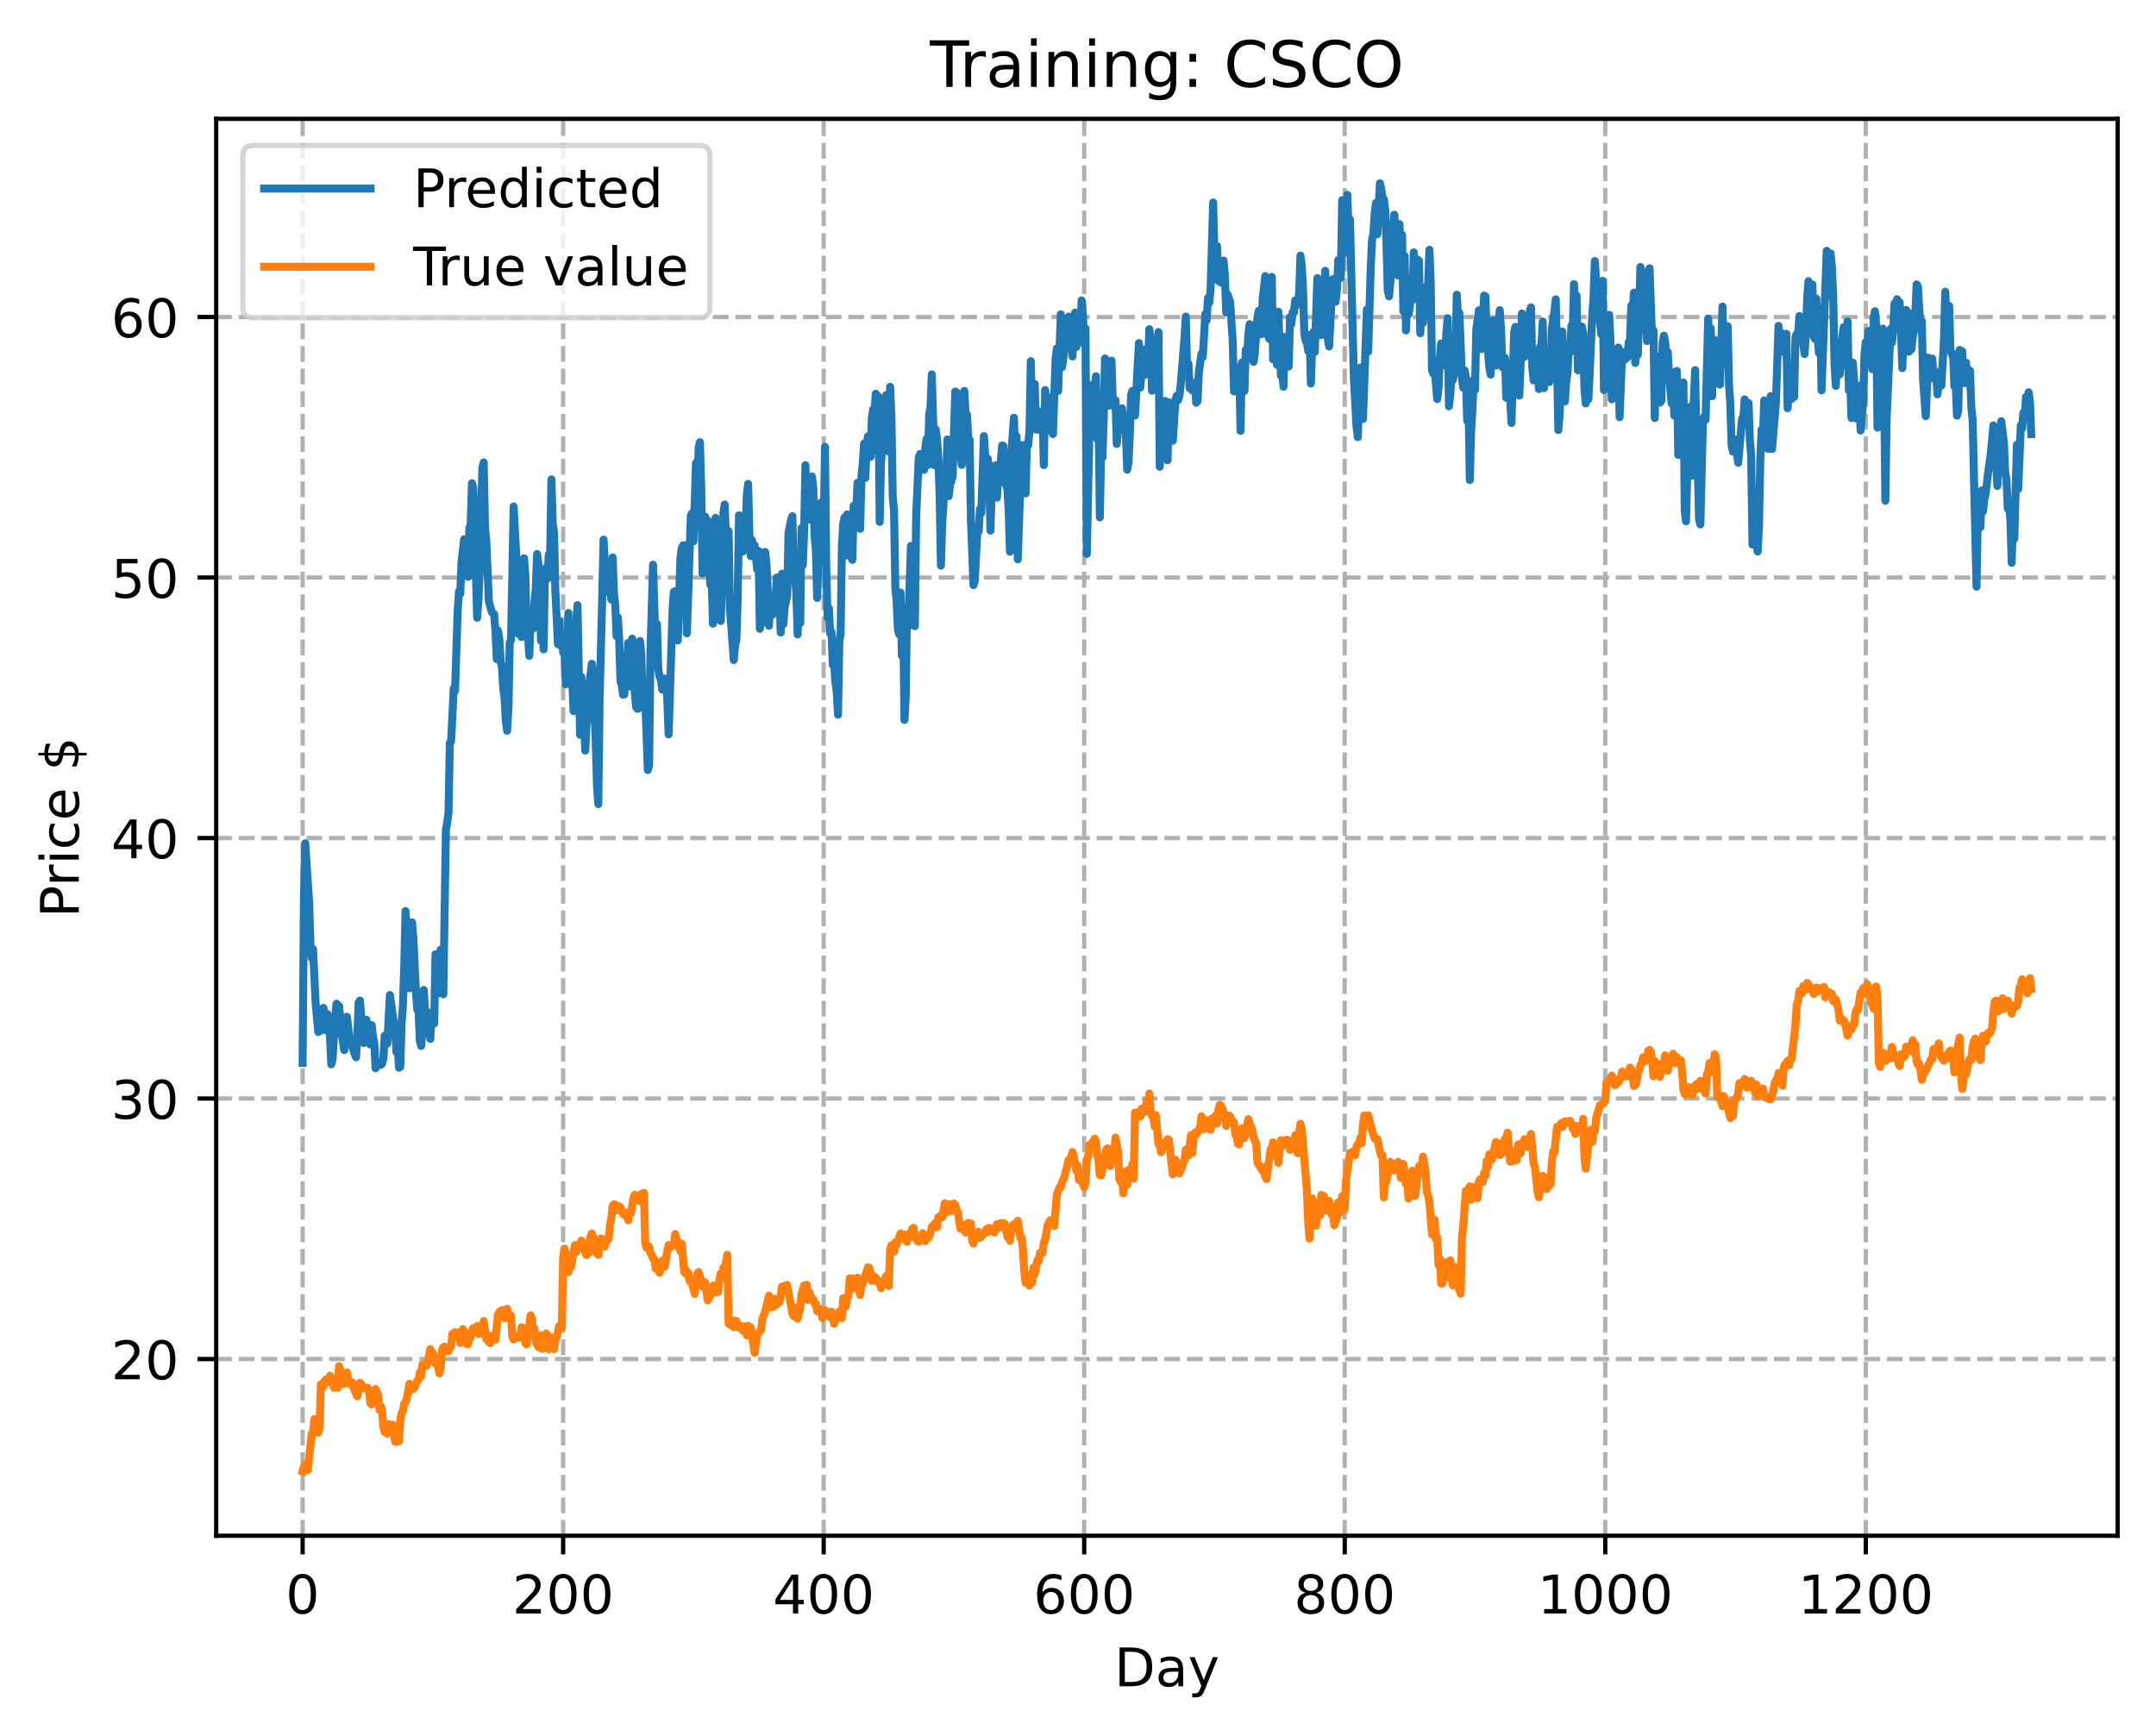 <?xml version="1.0" encoding="utf-8" standalone="no"?>
<!DOCTYPE svg PUBLIC "-//W3C//DTD SVG 1.1//EN"
  "http://www.w3.org/Graphics/SVG/1.1/DTD/svg11.dtd">
<!-- Created with matplotlib (https://matplotlib.org/) -->
<svg height="325.986pt" version="1.1" viewBox="0 0 404.923 325.986" width="404.923pt" xmlns="http://www.w3.org/2000/svg" xmlns:xlink="http://www.w3.org/1999/xlink">
 <defs>
  <style type="text/css">
*{stroke-linecap:butt;stroke-linejoin:round;}
  </style>
 </defs>
 <g id="figure_1">
  <g id="patch_1">
   <path d="M 0 325.986 
L 404.923 325.986 
L 404.923 0 
L 0 0 
z
" style="fill:#ffffff;"/>
  </g>
  <g id="axes_1">
   <g id="patch_2">
    <path d="M 40.603 288.43 
L 397.723 288.43 
L 397.723 22.318 
L 40.603 22.318 
z
" style="fill:#ffffff;"/>
   </g>
   <g id="matplotlib.axis_1">
    <g id="xtick_1">
     <g id="line2d_1">
      <path clip-path="url(#p6034836b9e)" d="M 56.836 288.43 
L 56.836 22.318 
" style="fill:none;stroke:#b0b0b0;stroke-dasharray:2.96,1.28;stroke-dashoffset:0;stroke-width:0.8;"/>
     </g>
     <g id="line2d_2">
      <defs>
       <path d="M 0 0 
L 0 3.5 
" id="m7a45659ee0" style="stroke:#000000;stroke-width:0.8;"/>
      </defs>
      <g>
       <use style="stroke:#000000;stroke-width:0.8;" x="56.836" xlink:href="#m7a45659ee0" y="288.43"/>
      </g>
     </g>
     <g id="text_1">
      <!-- 0 -->
      <defs>
       <path d="M 31.781 66.406 
Q 24.172 66.406 20.328 58.906 
Q 16.5 51.422 16.5 36.375 
Q 16.5 21.391 20.328 13.891 
Q 24.172 6.391 31.781 6.391 
Q 39.453 6.391 43.281 13.891 
Q 47.125 21.391 47.125 36.375 
Q 47.125 51.422 43.281 58.906 
Q 39.453 66.406 31.781 66.406 
z
M 31.781 74.219 
Q 44.047 74.219 50.516 64.516 
Q 56.984 54.828 56.984 36.375 
Q 56.984 17.969 50.516 8.266 
Q 44.047 -1.422 31.781 -1.422 
Q 19.531 -1.422 13.062 8.266 
Q 6.594 17.969 6.594 36.375 
Q 6.594 54.828 13.062 64.516 
Q 19.531 74.219 31.781 74.219 
z
" id="DejaVuSans-48"/>
      </defs>
      <g transform="translate(53.655 303.029)scale(0.1 -0.1)">
       <use xlink:href="#DejaVuSans-48"/>
      </g>
     </g>
    </g>
    <g id="xtick_2">
     <g id="line2d_3">
      <path clip-path="url(#p6034836b9e)" d="M 105.766 288.43 
L 105.766 22.318 
" style="fill:none;stroke:#b0b0b0;stroke-dasharray:2.96,1.28;stroke-dashoffset:0;stroke-width:0.8;"/>
     </g>
     <g id="line2d_4">
      <g>
       <use style="stroke:#000000;stroke-width:0.8;" x="105.766" xlink:href="#m7a45659ee0" y="288.43"/>
      </g>
     </g>
     <g id="text_2">
      <!-- 200 -->
      <defs>
       <path d="M 19.188 8.297 
L 53.609 8.297 
L 53.609 0 
L 7.328 0 
L 7.328 8.297 
Q 12.938 14.109 22.625 23.891 
Q 32.328 33.688 34.812 36.531 
Q 39.547 41.844 41.422 45.531 
Q 43.312 49.219 43.312 52.781 
Q 43.312 58.594 39.234 62.25 
Q 35.156 65.922 28.609 65.922 
Q 23.969 65.922 18.812 64.312 
Q 13.672 62.703 7.812 59.422 
L 7.812 69.391 
Q 13.766 71.781 18.938 73 
Q 24.125 74.219 28.422 74.219 
Q 39.75 74.219 46.484 68.547 
Q 53.219 62.891 53.219 53.422 
Q 53.219 48.922 51.531 44.891 
Q 49.859 40.875 45.406 35.406 
Q 44.188 33.984 37.641 27.219 
Q 31.109 20.453 19.188 8.297 
z
" id="DejaVuSans-50"/>
      </defs>
      <g transform="translate(96.223 303.029)scale(0.1 -0.1)">
       <use xlink:href="#DejaVuSans-50"/>
       <use x="63.623" xlink:href="#DejaVuSans-48"/>
       <use x="127.246" xlink:href="#DejaVuSans-48"/>
      </g>
     </g>
    </g>
    <g id="xtick_3">
     <g id="line2d_5">
      <path clip-path="url(#p6034836b9e)" d="M 154.697 288.43 
L 154.697 22.318 
" style="fill:none;stroke:#b0b0b0;stroke-dasharray:2.96,1.28;stroke-dashoffset:0;stroke-width:0.8;"/>
     </g>
     <g id="line2d_6">
      <g>
       <use style="stroke:#000000;stroke-width:0.8;" x="154.697" xlink:href="#m7a45659ee0" y="288.43"/>
      </g>
     </g>
     <g id="text_3">
      <!-- 400 -->
      <defs>
       <path d="M 37.797 64.312 
L 12.891 25.391 
L 37.797 25.391 
z
M 35.203 72.906 
L 47.609 72.906 
L 47.609 25.391 
L 58.016 25.391 
L 58.016 17.188 
L 47.609 17.188 
L 47.609 0 
L 37.797 0 
L 37.797 17.188 
L 4.891 17.188 
L 4.891 26.703 
z
" id="DejaVuSans-52"/>
      </defs>
      <g transform="translate(145.153 303.029)scale(0.1 -0.1)">
       <use xlink:href="#DejaVuSans-52"/>
       <use x="63.623" xlink:href="#DejaVuSans-48"/>
       <use x="127.246" xlink:href="#DejaVuSans-48"/>
      </g>
     </g>
    </g>
    <g id="xtick_4">
     <g id="line2d_7">
      <path clip-path="url(#p6034836b9e)" d="M 203.628 288.43 
L 203.628 22.318 
" style="fill:none;stroke:#b0b0b0;stroke-dasharray:2.96,1.28;stroke-dashoffset:0;stroke-width:0.8;"/>
     </g>
     <g id="line2d_8">
      <g>
       <use style="stroke:#000000;stroke-width:0.8;" x="203.628" xlink:href="#m7a45659ee0" y="288.43"/>
      </g>
     </g>
     <g id="text_4">
      <!-- 600 -->
      <defs>
       <path d="M 33.016 40.375 
Q 26.375 40.375 22.484 35.828 
Q 18.609 31.297 18.609 23.391 
Q 18.609 15.531 22.484 10.953 
Q 26.375 6.391 33.016 6.391 
Q 39.656 6.391 43.531 10.953 
Q 47.406 15.531 47.406 23.391 
Q 47.406 31.297 43.531 35.828 
Q 39.656 40.375 33.016 40.375 
z
M 52.594 71.297 
L 52.594 62.312 
Q 48.875 64.062 45.094 64.984 
Q 41.312 65.922 37.594 65.922 
Q 27.828 65.922 22.672 59.328 
Q 17.531 52.734 16.797 39.406 
Q 19.672 43.656 24.016 45.922 
Q 28.375 48.188 33.594 48.188 
Q 44.578 48.188 50.953 41.516 
Q 57.328 34.859 57.328 23.391 
Q 57.328 12.156 50.688 5.359 
Q 44.047 -1.422 33.016 -1.422 
Q 20.359 -1.422 13.672 8.266 
Q 6.984 17.969 6.984 36.375 
Q 6.984 53.656 15.188 63.938 
Q 23.391 74.219 37.203 74.219 
Q 40.922 74.219 44.703 73.484 
Q 48.484 72.75 52.594 71.297 
z
" id="DejaVuSans-54"/>
      </defs>
      <g transform="translate(194.084 303.029)scale(0.1 -0.1)">
       <use xlink:href="#DejaVuSans-54"/>
       <use x="63.623" xlink:href="#DejaVuSans-48"/>
       <use x="127.246" xlink:href="#DejaVuSans-48"/>
      </g>
     </g>
    </g>
    <g id="xtick_5">
     <g id="line2d_9">
      <path clip-path="url(#p6034836b9e)" d="M 252.558 288.43 
L 252.558 22.318 
" style="fill:none;stroke:#b0b0b0;stroke-dasharray:2.96,1.28;stroke-dashoffset:0;stroke-width:0.8;"/>
     </g>
     <g id="line2d_10">
      <g>
       <use style="stroke:#000000;stroke-width:0.8;" x="252.558" xlink:href="#m7a45659ee0" y="288.43"/>
      </g>
     </g>
     <g id="text_5">
      <!-- 800 -->
      <defs>
       <path d="M 31.781 34.625 
Q 24.75 34.625 20.719 30.859 
Q 16.703 27.094 16.703 20.516 
Q 16.703 13.922 20.719 10.156 
Q 24.75 6.391 31.781 6.391 
Q 38.812 6.391 42.859 10.172 
Q 46.922 13.969 46.922 20.516 
Q 46.922 27.094 42.891 30.859 
Q 38.875 34.625 31.781 34.625 
z
M 21.922 38.812 
Q 15.578 40.375 12.031 44.719 
Q 8.5 49.078 8.5 55.328 
Q 8.5 64.062 14.719 69.141 
Q 20.953 74.219 31.781 74.219 
Q 42.672 74.219 48.875 69.141 
Q 55.078 64.062 55.078 55.328 
Q 55.078 49.078 51.531 44.719 
Q 48 40.375 41.703 38.812 
Q 48.828 37.156 52.797 32.312 
Q 56.781 27.484 56.781 20.516 
Q 56.781 9.906 50.312 4.234 
Q 43.844 -1.422 31.781 -1.422 
Q 19.734 -1.422 13.25 4.234 
Q 6.781 9.906 6.781 20.516 
Q 6.781 27.484 10.781 32.312 
Q 14.797 37.156 21.922 38.812 
z
M 18.312 54.391 
Q 18.312 48.734 21.844 45.562 
Q 25.391 42.391 31.781 42.391 
Q 38.141 42.391 41.719 45.562 
Q 45.312 48.734 45.312 54.391 
Q 45.312 60.062 41.719 63.234 
Q 38.141 66.406 31.781 66.406 
Q 25.391 66.406 21.844 63.234 
Q 18.312 60.062 18.312 54.391 
z
" id="DejaVuSans-56"/>
      </defs>
      <g transform="translate(243.015 303.029)scale(0.1 -0.1)">
       <use xlink:href="#DejaVuSans-56"/>
       <use x="63.623" xlink:href="#DejaVuSans-48"/>
       <use x="127.246" xlink:href="#DejaVuSans-48"/>
      </g>
     </g>
    </g>
    <g id="xtick_6">
     <g id="line2d_11">
      <path clip-path="url(#p6034836b9e)" d="M 301.489 288.43 
L 301.489 22.318 
" style="fill:none;stroke:#b0b0b0;stroke-dasharray:2.96,1.28;stroke-dashoffset:0;stroke-width:0.8;"/>
     </g>
     <g id="line2d_12">
      <g>
       <use style="stroke:#000000;stroke-width:0.8;" x="301.489" xlink:href="#m7a45659ee0" y="288.43"/>
      </g>
     </g>
     <g id="text_6">
      <!-- 1000 -->
      <defs>
       <path d="M 12.406 8.297 
L 28.516 8.297 
L 28.516 63.922 
L 10.984 60.406 
L 10.984 69.391 
L 28.422 72.906 
L 38.281 72.906 
L 38.281 8.297 
L 54.391 8.297 
L 54.391 0 
L 12.406 0 
z
" id="DejaVuSans-49"/>
      </defs>
      <g transform="translate(288.764 303.029)scale(0.1 -0.1)">
       <use xlink:href="#DejaVuSans-49"/>
       <use x="63.623" xlink:href="#DejaVuSans-48"/>
       <use x="127.246" xlink:href="#DejaVuSans-48"/>
       <use x="190.869" xlink:href="#DejaVuSans-48"/>
      </g>
     </g>
    </g>
    <g id="xtick_7">
     <g id="line2d_13">
      <path clip-path="url(#p6034836b9e)" d="M 350.419 288.43 
L 350.419 22.318 
" style="fill:none;stroke:#b0b0b0;stroke-dasharray:2.96,1.28;stroke-dashoffset:0;stroke-width:0.8;"/>
     </g>
     <g id="line2d_14">
      <g>
       <use style="stroke:#000000;stroke-width:0.8;" x="350.419" xlink:href="#m7a45659ee0" y="288.43"/>
      </g>
     </g>
     <g id="text_7">
      <!-- 1200 -->
      <g transform="translate(337.694 303.029)scale(0.1 -0.1)">
       <use xlink:href="#DejaVuSans-49"/>
       <use x="63.623" xlink:href="#DejaVuSans-50"/>
       <use x="127.246" xlink:href="#DejaVuSans-48"/>
       <use x="190.869" xlink:href="#DejaVuSans-48"/>
      </g>
     </g>
    </g>
    <g id="text_8">
     <!-- Day -->
     <defs>
      <path d="M 19.672 64.797 
L 19.672 8.109 
L 31.594 8.109 
Q 46.688 8.109 53.688 14.938 
Q 60.688 21.781 60.688 36.531 
Q 60.688 51.172 53.688 57.984 
Q 46.688 64.797 31.594 64.797 
z
M 9.812 72.906 
L 30.078 72.906 
Q 51.266 72.906 61.172 64.094 
Q 71.094 55.281 71.094 36.531 
Q 71.094 17.672 61.125 8.828 
Q 51.172 0 30.078 0 
L 9.812 0 
z
" id="DejaVuSans-68"/>
      <path d="M 34.281 27.484 
Q 23.391 27.484 19.188 25 
Q 14.984 22.516 14.984 16.5 
Q 14.984 11.719 18.141 8.906 
Q 21.297 6.109 26.703 6.109 
Q 34.188 6.109 38.703 11.406 
Q 43.219 16.703 43.219 25.484 
L 43.219 27.484 
z
M 52.203 31.203 
L 52.203 0 
L 43.219 0 
L 43.219 8.297 
Q 40.141 3.328 35.547 0.953 
Q 30.953 -1.422 24.312 -1.422 
Q 15.922 -1.422 10.953 3.297 
Q 6 8.016 6 15.922 
Q 6 25.141 12.172 29.828 
Q 18.359 34.516 30.609 34.516 
L 43.219 34.516 
L 43.219 35.406 
Q 43.219 41.609 39.141 45 
Q 35.062 48.391 27.688 48.391 
Q 23 48.391 18.547 47.266 
Q 14.109 46.141 10.016 43.891 
L 10.016 52.203 
Q 14.938 54.109 19.578 55.047 
Q 24.219 56 28.609 56 
Q 40.484 56 46.344 49.844 
Q 52.203 43.703 52.203 31.203 
z
" id="DejaVuSans-97"/>
      <path d="M 32.172 -5.078 
Q 28.375 -14.844 24.75 -17.812 
Q 21.141 -20.797 15.094 -20.797 
L 7.906 -20.797 
L 7.906 -13.281 
L 13.188 -13.281 
Q 16.891 -13.281 18.938 -11.516 
Q 21 -9.766 23.484 -3.219 
L 25.094 0.875 
L 2.984 54.688 
L 12.5 54.688 
L 29.594 11.922 
L 46.688 54.688 
L 56.203 54.688 
z
" id="DejaVuSans-121"/>
     </defs>
     <g transform="translate(209.29 316.707)scale(0.1 -0.1)">
      <use xlink:href="#DejaVuSans-68"/>
      <use x="77.002" xlink:href="#DejaVuSans-97"/>
      <use x="138.281" xlink:href="#DejaVuSans-121"/>
     </g>
    </g>
   </g>
   <g id="matplotlib.axis_2">
    <g id="ytick_1">
     <g id="line2d_15">
      <path clip-path="url(#p6034836b9e)" d="M 40.603 255.247 
L 397.723 255.247 
" style="fill:none;stroke:#b0b0b0;stroke-dasharray:2.96,1.28;stroke-dashoffset:0;stroke-width:0.8;"/>
     </g>
     <g id="line2d_16">
      <defs>
       <path d="M 0 0 
L -3.5 0 
" id="me1d479d475" style="stroke:#000000;stroke-width:0.8;"/>
      </defs>
      <g>
       <use style="stroke:#000000;stroke-width:0.8;" x="40.603" xlink:href="#me1d479d475" y="255.247"/>
      </g>
     </g>
     <g id="text_9">
      <!-- 20 -->
      <g transform="translate(20.878 259.046)scale(0.1 -0.1)">
       <use xlink:href="#DejaVuSans-50"/>
       <use x="63.623" xlink:href="#DejaVuSans-48"/>
      </g>
     </g>
    </g>
    <g id="ytick_2">
     <g id="line2d_17">
      <path clip-path="url(#p6034836b9e)" d="M 40.603 206.321 
L 397.723 206.321 
" style="fill:none;stroke:#b0b0b0;stroke-dasharray:2.96,1.28;stroke-dashoffset:0;stroke-width:0.8;"/>
     </g>
     <g id="line2d_18">
      <g>
       <use style="stroke:#000000;stroke-width:0.8;" x="40.603" xlink:href="#me1d479d475" y="206.321"/>
      </g>
     </g>
     <g id="text_10">
      <!-- 30 -->
      <defs>
       <path d="M 40.578 39.312 
Q 47.656 37.797 51.625 33 
Q 55.609 28.219 55.609 21.188 
Q 55.609 10.406 48.188 4.484 
Q 40.766 -1.422 27.094 -1.422 
Q 22.516 -1.422 17.656 -0.516 
Q 12.797 0.391 7.625 2.203 
L 7.625 11.719 
Q 11.719 9.328 16.594 8.109 
Q 21.484 6.891 26.812 6.891 
Q 36.078 6.891 40.938 10.547 
Q 45.797 14.203 45.797 21.188 
Q 45.797 27.641 41.281 31.266 
Q 36.766 34.906 28.719 34.906 
L 20.219 34.906 
L 20.219 43.016 
L 29.109 43.016 
Q 36.375 43.016 40.234 45.922 
Q 44.094 48.828 44.094 54.297 
Q 44.094 59.906 40.109 62.906 
Q 36.141 65.922 28.719 65.922 
Q 24.656 65.922 20.016 65.031 
Q 15.375 64.156 9.812 62.312 
L 9.812 71.094 
Q 15.438 72.656 20.344 73.438 
Q 25.25 74.219 29.594 74.219 
Q 40.828 74.219 47.359 69.109 
Q 53.906 64.016 53.906 55.328 
Q 53.906 49.266 50.438 45.094 
Q 46.969 40.922 40.578 39.312 
z
" id="DejaVuSans-51"/>
      </defs>
      <g transform="translate(20.878 210.121)scale(0.1 -0.1)">
       <use xlink:href="#DejaVuSans-51"/>
       <use x="63.623" xlink:href="#DejaVuSans-48"/>
      </g>
     </g>
    </g>
    <g id="ytick_3">
     <g id="line2d_19">
      <path clip-path="url(#p6034836b9e)" d="M 40.603 157.396 
L 397.723 157.396 
" style="fill:none;stroke:#b0b0b0;stroke-dasharray:2.96,1.28;stroke-dashoffset:0;stroke-width:0.8;"/>
     </g>
     <g id="line2d_20">
      <g>
       <use style="stroke:#000000;stroke-width:0.8;" x="40.603" xlink:href="#me1d479d475" y="157.396"/>
      </g>
     </g>
     <g id="text_11">
      <!-- 40 -->
      <g transform="translate(20.878 161.195)scale(0.1 -0.1)">
       <use xlink:href="#DejaVuSans-52"/>
       <use x="63.623" xlink:href="#DejaVuSans-48"/>
      </g>
     </g>
    </g>
    <g id="ytick_4">
     <g id="line2d_21">
      <path clip-path="url(#p6034836b9e)" d="M 40.603 108.47 
L 397.723 108.47 
" style="fill:none;stroke:#b0b0b0;stroke-dasharray:2.96,1.28;stroke-dashoffset:0;stroke-width:0.8;"/>
     </g>
     <g id="line2d_22">
      <g>
       <use style="stroke:#000000;stroke-width:0.8;" x="40.603" xlink:href="#me1d479d475" y="108.47"/>
      </g>
     </g>
     <g id="text_12">
      <!-- 50 -->
      <defs>
       <path d="M 10.797 72.906 
L 49.516 72.906 
L 49.516 64.594 
L 19.828 64.594 
L 19.828 46.734 
Q 21.969 47.469 24.109 47.828 
Q 26.266 48.188 28.422 48.188 
Q 40.625 48.188 47.75 41.5 
Q 54.891 34.812 54.891 23.391 
Q 54.891 11.625 47.562 5.094 
Q 40.234 -1.422 26.906 -1.422 
Q 22.312 -1.422 17.547 -0.641 
Q 12.797 0.141 7.719 1.703 
L 7.719 11.625 
Q 12.109 9.234 16.797 8.062 
Q 21.484 6.891 26.703 6.891 
Q 35.156 6.891 40.078 11.328 
Q 45.016 15.766 45.016 23.391 
Q 45.016 31 40.078 35.438 
Q 35.156 39.891 26.703 39.891 
Q 22.75 39.891 18.812 39.016 
Q 14.891 38.141 10.797 36.281 
z
" id="DejaVuSans-53"/>
      </defs>
      <g transform="translate(20.878 112.269)scale(0.1 -0.1)">
       <use xlink:href="#DejaVuSans-53"/>
       <use x="63.623" xlink:href="#DejaVuSans-48"/>
      </g>
     </g>
    </g>
    <g id="ytick_5">
     <g id="line2d_23">
      <path clip-path="url(#p6034836b9e)" d="M 40.603 59.544 
L 397.723 59.544 
" style="fill:none;stroke:#b0b0b0;stroke-dasharray:2.96,1.28;stroke-dashoffset:0;stroke-width:0.8;"/>
     </g>
     <g id="line2d_24">
      <g>
       <use style="stroke:#000000;stroke-width:0.8;" x="40.603" xlink:href="#me1d479d475" y="59.544"/>
      </g>
     </g>
     <g id="text_13">
      <!-- 60 -->
      <g transform="translate(20.878 63.343)scale(0.1 -0.1)">
       <use xlink:href="#DejaVuSans-54"/>
       <use x="63.623" xlink:href="#DejaVuSans-48"/>
      </g>
     </g>
    </g>
    <g id="text_14">
     <!-- Price $ -->
     <defs>
      <path d="M 19.672 64.797 
L 19.672 37.406 
L 32.078 37.406 
Q 38.969 37.406 42.719 40.969 
Q 46.484 44.531 46.484 51.125 
Q 46.484 57.672 42.719 61.234 
Q 38.969 64.797 32.078 64.797 
z
M 9.812 72.906 
L 32.078 72.906 
Q 44.344 72.906 50.609 67.359 
Q 56.891 61.812 56.891 51.125 
Q 56.891 40.328 50.609 34.812 
Q 44.344 29.297 32.078 29.297 
L 19.672 29.297 
L 19.672 0 
L 9.812 0 
z
" id="DejaVuSans-80"/>
      <path d="M 41.109 46.297 
Q 39.594 47.172 37.812 47.578 
Q 36.031 48 33.891 48 
Q 26.266 48 22.188 43.047 
Q 18.109 38.094 18.109 28.812 
L 18.109 0 
L 9.078 0 
L 9.078 54.688 
L 18.109 54.688 
L 18.109 46.188 
Q 20.953 51.172 25.484 53.578 
Q 30.031 56 36.531 56 
Q 37.453 56 38.578 55.875 
Q 39.703 55.766 41.062 55.516 
z
" id="DejaVuSans-114"/>
      <path d="M 9.422 54.688 
L 18.406 54.688 
L 18.406 0 
L 9.422 0 
z
M 9.422 75.984 
L 18.406 75.984 
L 18.406 64.594 
L 9.422 64.594 
z
" id="DejaVuSans-105"/>
      <path d="M 48.781 52.594 
L 48.781 44.188 
Q 44.969 46.297 41.141 47.344 
Q 37.312 48.391 33.406 48.391 
Q 24.656 48.391 19.812 42.844 
Q 14.984 37.312 14.984 27.297 
Q 14.984 17.281 19.812 11.734 
Q 24.656 6.203 33.406 6.203 
Q 37.312 6.203 41.141 7.25 
Q 44.969 8.297 48.781 10.406 
L 48.781 2.094 
Q 45.016 0.344 40.984 -0.531 
Q 36.969 -1.422 32.422 -1.422 
Q 20.062 -1.422 12.781 6.344 
Q 5.516 14.109 5.516 27.297 
Q 5.516 40.672 12.859 48.328 
Q 20.219 56 33.016 56 
Q 37.156 56 41.109 55.141 
Q 45.062 54.297 48.781 52.594 
z
" id="DejaVuSans-99"/>
      <path d="M 56.203 29.594 
L 56.203 25.203 
L 14.891 25.203 
Q 15.484 15.922 20.484 11.062 
Q 25.484 6.203 34.422 6.203 
Q 39.594 6.203 44.453 7.469 
Q 49.312 8.734 54.109 11.281 
L 54.109 2.781 
Q 49.266 0.734 44.188 -0.344 
Q 39.109 -1.422 33.891 -1.422 
Q 20.797 -1.422 13.156 6.188 
Q 5.516 13.812 5.516 26.812 
Q 5.516 40.234 12.766 48.109 
Q 20.016 56 32.328 56 
Q 43.359 56 49.781 48.891 
Q 56.203 41.797 56.203 29.594 
z
M 47.219 32.234 
Q 47.125 39.594 43.094 43.984 
Q 39.062 48.391 32.422 48.391 
Q 24.906 48.391 20.391 44.141 
Q 15.875 39.891 15.188 32.172 
z
" id="DejaVuSans-101"/>
      <path id="DejaVuSans-32"/>
      <path d="M 33.797 -14.703 
L 28.906 -14.703 
L 28.859 0 
Q 23.734 0.094 18.609 1.188 
Q 13.484 2.297 8.297 4.5 
L 8.297 13.281 
Q 13.281 10.156 18.375 8.562 
Q 23.484 6.984 28.906 6.938 
L 28.906 29.203 
Q 18.109 30.953 13.203 35.156 
Q 8.297 39.359 8.297 46.688 
Q 8.297 54.641 13.625 59.219 
Q 18.953 63.812 28.906 64.5 
L 28.906 75.984 
L 33.797 75.984 
L 33.797 64.656 
Q 38.328 64.453 42.578 63.688 
Q 46.828 62.938 50.875 61.625 
L 50.875 53.078 
Q 46.828 55.125 42.547 56.25 
Q 38.281 57.375 33.797 57.562 
L 33.797 36.719 
Q 44.875 35.016 50.094 30.609 
Q 55.328 26.219 55.328 18.609 
Q 55.328 10.359 49.781 5.594 
Q 44.234 0.828 33.797 0.094 
z
M 28.906 37.594 
L 28.906 57.625 
Q 23.25 56.984 20.266 54.391 
Q 17.281 51.812 17.281 47.516 
Q 17.281 43.312 20.031 40.969 
Q 22.797 38.625 28.906 37.594 
z
M 33.797 28.219 
L 33.797 7.078 
Q 39.984 7.906 43.141 10.594 
Q 46.297 13.281 46.297 17.672 
Q 46.297 21.969 43.281 24.5 
Q 40.281 27.047 33.797 28.219 
z
" id="DejaVuSans-36"/>
     </defs>
     <g transform="translate(14.798 172.342)rotate(-90)scale(0.1 -0.1)">
      <use xlink:href="#DejaVuSans-80"/>
      <use x="58.553" xlink:href="#DejaVuSans-114"/>
      <use x="99.666" xlink:href="#DejaVuSans-105"/>
      <use x="127.449" xlink:href="#DejaVuSans-99"/>
      <use x="182.43" xlink:href="#DejaVuSans-101"/>
      <use x="243.953" xlink:href="#DejaVuSans-32"/>
      <use x="275.74" xlink:href="#DejaVuSans-36"/>
     </g>
    </g>
   </g>
   <g id="line2d_25">
    <path clip-path="url(#p6034836b9e)" d="M 56.836 199.635 
L 57.081 168.91 
L 57.325 158.371 
L 58.059 169.493 
L 58.304 177.351 
L 58.548 179.953 
L 58.793 178.241 
L 59.282 188.495 
L 59.772 193.829 
L 60.016 190.975 
L 60.261 193.56 
L 60.75 189.298 
L 61.24 193.498 
L 61.484 190.442 
L 61.974 194.616 
L 62.218 199.887 
L 62.463 198.974 
L 62.952 190.908 
L 63.197 188.501 
L 63.441 191.385 
L 63.686 188.94 
L 64.175 194.154 
L 64.665 197.231 
L 65.154 190.962 
L 65.643 194.935 
L 66.622 197.976 
L 66.867 198.579 
L 67.111 194.697 
L 67.356 188.296 
L 67.601 187.92 
L 68.09 194.072 
L 68.335 195.884 
L 68.579 192.868 
L 68.824 191.531 
L 69.069 194.325 
L 69.313 195.713 
L 69.558 196.182 
L 69.802 192.52 
L 70.047 194.703 
L 70.292 195.794 
L 70.536 200.632 
L 70.781 200.133 
L 71.026 199.937 
L 71.515 199.996 
L 71.76 199.778 
L 72.004 198.79 
L 72.249 194.529 
L 72.494 195.61 
L 72.738 196.017 
L 73.228 186.879 
L 73.962 192.052 
L 74.206 192.773 
L 74.451 197.587 
L 74.696 196.732 
L 74.94 200.524 
L 75.185 200.365 
L 75.429 192.21 
L 75.674 188.871 
L 75.919 181.719 
L 76.163 171.116 
L 76.408 174.475 
L 76.653 173.278 
L 76.897 185.595 
L 77.142 181.369 
L 77.387 173.237 
L 77.631 176.155 
L 78.121 186.293 
L 78.365 189.609 
L 78.61 189.972 
L 78.855 195.462 
L 79.099 196.431 
L 79.344 193.271 
L 79.589 185.922 
L 79.833 189.889 
L 80.078 191.161 
L 80.323 191.687 
L 80.812 195.118 
L 81.056 190.096 
L 81.301 190.678 
L 81.546 192.232 
L 81.79 179.222 
L 82.035 185.585 
L 82.28 186.572 
L 82.524 181.028 
L 82.769 178.347 
L 83.014 185.811 
L 83.258 186.745 
L 83.748 155.811 
L 83.992 154.509 
L 84.237 152.519 
L 84.482 139.501 
L 84.726 139.215 
L 85.216 129.273 
L 85.46 129.766 
L 85.95 114.951 
L 86.194 111.095 
L 86.439 111.501 
L 86.684 105.543 
L 87.173 101.277 
L 87.417 103.391 
L 87.662 106.97 
L 87.907 108.337 
L 88.151 99.174 
L 88.396 98.485 
L 88.641 90.763 
L 88.885 91.642 
L 89.619 116.026 
L 89.864 112.466 
L 90.109 106.802 
L 90.598 87.85 
L 90.843 86.853 
L 91.087 98.896 
L 91.332 101.64 
L 91.821 112.926 
L 92.311 114.808 
L 92.555 115.223 
L 92.8 115.326 
L 93.044 118.336 
L 93.289 123.775 
L 93.534 118.452 
L 93.778 119.982 
L 94.023 124.147 
L 94.268 125.266 
L 94.512 129.144 
L 94.757 131.214 
L 95.002 135.471 
L 95.246 137.253 
L 95.491 132.991 
L 95.736 120.729 
L 95.98 120.186 
L 96.47 95.125 
L 96.959 104.256 
L 97.204 115.826 
L 97.448 119.1 
L 97.693 117.888 
L 97.938 119.647 
L 98.182 106.719 
L 98.427 104.85 
L 98.672 108.254 
L 98.916 118.349 
L 99.161 119.235 
L 99.405 123.176 
L 99.65 116 
L 100.139 118.035 
L 100.384 113.052 
L 100.629 110.542 
L 100.873 104.056 
L 101.118 105.881 
L 101.363 110.704 
L 101.607 120.338 
L 101.852 112.987 
L 102.097 121.951 
L 102.341 107.631 
L 102.586 106.617 
L 102.831 108.677 
L 103.075 104.079 
L 103.32 104.644 
L 103.565 90.038 
L 103.809 98.334 
L 104.054 99.974 
L 104.299 110.896 
L 104.788 120.985 
L 105.032 116.621 
L 105.277 121.227 
L 105.522 119.285 
L 105.766 122.539 
L 106.011 122.001 
L 106.256 128.527 
L 106.5 126.716 
L 106.745 115.127 
L 106.99 123.994 
L 107.234 127.376 
L 107.479 127.785 
L 107.724 133.557 
L 107.968 119.322 
L 108.213 117.469 
L 108.458 113.653 
L 108.947 138.011 
L 109.192 127.131 
L 109.436 133.662 
L 109.681 135.134 
L 109.926 140.968 
L 110.17 135.784 
L 110.415 135.045 
L 110.66 128.613 
L 111.149 124.663 
L 111.393 126.437 
L 111.883 139.154 
L 112.127 147.726 
L 112.372 151.018 
L 112.617 131.031 
L 113.106 112.115 
L 113.351 101.356 
L 113.595 105.761 
L 113.84 106.884 
L 114.085 109.719 
L 114.329 111.22 
L 114.574 109.686 
L 114.819 112.587 
L 115.063 104.689 
L 115.308 111.551 
L 115.553 113.657 
L 115.797 119.464 
L 116.042 115.96 
L 116.287 120.074 
L 116.531 127.955 
L 116.776 128.726 
L 117.02 130.473 
L 117.265 130.406 
L 117.51 123.555 
L 117.754 124.506 
L 117.999 120.73 
L 118.244 128.938 
L 118.733 119.944 
L 118.978 127.1 
L 119.467 132.791 
L 119.712 133.132 
L 119.956 133.045 
L 120.201 120.393 
L 120.446 123.014 
L 120.69 130.739 
L 120.935 130.694 
L 121.18 131.209 
L 121.669 144.617 
L 121.914 143.802 
L 122.158 122.551 
L 122.648 106.066 
L 123.137 121.98 
L 123.381 117.193 
L 123.626 125.595 
L 123.871 127.089 
L 124.115 127.541 
L 124.36 129.504 
L 124.605 128.755 
L 124.849 127.443 
L 125.094 128.24 
L 125.339 131.701 
L 125.583 137.922 
L 126.317 114.423 
L 126.562 111.156 
L 126.807 111.037 
L 127.296 120.276 
L 127.785 105.059 
L 128.03 102.949 
L 128.275 102.44 
L 128.519 102.404 
L 128.764 105.704 
L 129.008 118.943 
L 129.742 96.815 
L 129.987 96.395 
L 130.232 101.67 
L 130.721 86.968 
L 130.966 92.919 
L 131.21 84.153 
L 131.455 83.045 
L 131.7 91.58 
L 131.944 107.692 
L 132.434 97.042 
L 132.678 100.004 
L 132.923 97.762 
L 133.168 106.397 
L 133.412 109.811 
L 133.657 108.69 
L 133.902 117.125 
L 134.146 102.408 
L 134.391 97.263 
L 134.636 107.208 
L 134.88 102.628 
L 135.125 106.293 
L 135.369 116.624 
L 135.614 109.587 
L 135.859 96.36 
L 136.103 94.76 
L 136.348 101.243 
L 136.593 100.941 
L 136.837 99.733 
L 137.082 114.1 
L 137.816 123.967 
L 138.061 121.217 
L 138.305 120.153 
L 138.55 112.264 
L 138.795 96.768 
L 139.039 97.768 
L 139.284 102.026 
L 139.529 103.585 
L 140.018 99.147 
L 140.263 93.042 
L 140.507 90.878 
L 140.752 100.442 
L 140.996 104.437 
L 141.241 101.448 
L 141.486 103.804 
L 141.73 102.409 
L 142.22 106.95 
L 142.464 103.467 
L 142.709 118.098 
L 142.954 116.629 
L 143.198 116.968 
L 143.688 103.66 
L 143.932 105.642 
L 144.177 110.413 
L 144.422 117.526 
L 144.666 112.586 
L 144.911 115.541 
L 145.156 115.388 
L 145.645 112.744 
L 145.89 108.476 
L 146.134 108.677 
L 146.379 110.315 
L 146.624 118.808 
L 146.868 107.749 
L 147.113 117.234 
L 147.357 114.065 
L 147.847 111.909 
L 148.091 100.094 
L 148.581 97.537 
L 148.825 96.954 
L 149.07 107.427 
L 149.315 108.525 
L 149.559 111.248 
L 149.804 119.154 
L 150.049 112.46 
L 150.293 117.013 
L 150.538 99.176 
L 150.783 106.135 
L 151.027 99.654 
L 151.272 87.362 
L 151.517 96.124 
L 151.761 93.049 
L 152.006 97.56 
L 152.251 94.277 
L 152.495 89.48 
L 152.74 91.628 
L 152.984 100.633 
L 153.229 103.276 
L 153.474 112.304 
L 153.963 95.654 
L 154.208 94.354 
L 154.452 98.58 
L 154.697 99.644 
L 154.942 83.934 
L 155.186 107.084 
L 155.431 116.022 
L 155.676 114.27 
L 155.92 118.939 
L 156.165 118.729 
L 156.41 124.886 
L 156.654 124.319 
L 156.899 128.091 
L 157.144 129.835 
L 157.388 134.229 
L 157.633 120.627 
L 157.878 118.993 
L 158.122 102.52 
L 158.367 98.374 
L 158.612 97.211 
L 158.856 104.333 
L 159.101 96.613 
L 159.345 102.927 
L 159.59 99.513 
L 159.835 104.491 
L 160.079 105.137 
L 160.324 94.993 
L 160.569 97.645 
L 160.813 95.822 
L 161.058 90.668 
L 161.547 99.323 
L 161.792 89.45 
L 162.037 87.091 
L 162.281 83.317 
L 162.526 89.753 
L 162.771 83.666 
L 163.015 81.945 
L 163.26 82.727 
L 163.505 85.794 
L 163.749 78.367 
L 163.994 76.871 
L 164.239 77.372 
L 164.483 73.951 
L 164.728 84.728 
L 164.972 74.472 
L 165.217 98.011 
L 165.462 86.888 
L 165.951 80.918 
L 166.196 81.62 
L 166.44 74.191 
L 166.685 77.101 
L 166.93 84.846 
L 167.174 72.642 
L 167.419 78.149 
L 167.664 93.251 
L 167.908 95.898 
L 168.153 110.437 
L 168.398 112.879 
L 168.642 118.247 
L 168.887 119.146 
L 169.132 111.285 
L 169.376 123.156 
L 169.621 115.255 
L 169.866 135.213 
L 170.11 130.755 
L 170.355 114.103 
L 170.6 116.696 
L 171.089 102.529 
L 171.333 117.429 
L 171.578 107.031 
L 171.823 117.604 
L 172.067 96.887 
L 172.557 85.861 
L 172.801 85.279 
L 173.046 88.286 
L 173.291 87.788 
L 173.535 88.251 
L 173.78 84.249 
L 174.025 82.456 
L 174.269 87.344 
L 174.514 77.721 
L 174.759 76.501 
L 175.003 70.314 
L 175.493 87.359 
L 175.737 80.638 
L 175.982 82.446 
L 176.227 85.851 
L 176.471 93.068 
L 176.716 106.232 
L 176.96 98.283 
L 177.205 94.602 
L 177.45 88.836 
L 177.694 90.172 
L 177.939 82.532 
L 178.184 93.176 
L 178.428 91.047 
L 178.918 89.499 
L 179.407 73.544 
L 179.652 73.693 
L 179.896 81.997 
L 180.141 83.813 
L 180.386 84.733 
L 180.63 87.313 
L 181.12 73.42 
L 181.364 78.286 
L 181.609 77.875 
L 181.854 82.418 
L 182.098 82.599 
L 182.343 97.472 
L 182.832 109.895 
L 183.077 109.05 
L 183.566 99.417 
L 183.811 99.821 
L 184.055 95.609 
L 184.3 96.331 
L 184.789 81.904 
L 185.279 89.283 
L 185.523 86.183 
L 185.768 89.073 
L 186.013 99.656 
L 186.257 91.872 
L 186.502 90.8 
L 186.747 90.362 
L 186.991 87.399 
L 187.236 93.469 
L 187.481 89.224 
L 187.725 89.226 
L 188.215 83.658 
L 188.459 83.753 
L 188.704 90.495 
L 189.193 91.774 
L 189.438 95.752 
L 189.682 103.627 
L 189.927 85.584 
L 190.416 78.457 
L 190.661 84.706 
L 190.906 81.922 
L 191.15 105.043 
L 191.884 83.585 
L 192.129 86.588 
L 192.374 90.97 
L 192.618 92.667 
L 192.863 83.289 
L 193.108 83.621 
L 193.352 80.666 
L 193.597 67.818 
L 193.842 78.834 
L 194.086 76.729 
L 194.331 72.113 
L 194.575 80.681 
L 194.82 77.085 
L 195.065 79.662 
L 195.309 80.773 
L 195.799 77.463 
L 196.043 87.355 
L 196.288 73.252 
L 196.533 74.916 
L 196.777 74.606 
L 197.022 78.451 
L 197.267 79.305 
L 197.511 80.783 
L 197.756 81.523 
L 198.245 67.521 
L 198.49 65.439 
L 198.735 73.414 
L 199.224 59.042 
L 199.469 68.946 
L 200.203 63.587 
L 200.447 65.28 
L 200.692 59.459 
L 200.936 62.169 
L 201.181 60.347 
L 201.426 66.945 
L 201.67 60.81 
L 201.915 58.718 
L 202.16 65.168 
L 202.404 61.813 
L 202.649 61.007 
L 202.894 63.266 
L 203.138 56.415 
L 203.383 59.121 
L 203.628 64.62 
L 203.872 61.666 
L 204.117 104.032 
L 204.606 80.654 
L 204.851 74.339 
L 205.096 72.277 
L 205.34 72.449 
L 205.585 73.768 
L 205.83 70.661 
L 206.074 82.49 
L 206.319 76.523 
L 206.563 97.173 
L 206.808 84.473 
L 207.053 85.887 
L 207.297 78.333 
L 207.542 67.314 
L 207.787 72.182 
L 208.031 70.054 
L 208.276 76.179 
L 208.765 67.744 
L 209.01 76.198 
L 209.255 75.387 
L 209.499 75.164 
L 209.744 83.386 
L 209.989 80.411 
L 210.233 79.092 
L 210.478 78.984 
L 210.723 76.685 
L 210.967 79.863 
L 211.212 80.439 
L 211.457 81.445 
L 211.701 88.217 
L 211.946 86.811 
L 212.191 81.737 
L 212.435 74.095 
L 212.68 73.405 
L 212.924 77.245 
L 213.169 78.05 
L 213.903 64.432 
L 214.148 72.82 
L 214.392 70.08 
L 214.637 70.025 
L 214.882 65.649 
L 215.126 70.378 
L 215.371 66.982 
L 215.616 68.231 
L 215.86 61.816 
L 216.105 63.85 
L 216.35 73.391 
L 216.594 65.105 
L 216.839 66.292 
L 217.084 65.063 
L 217.328 67.399 
L 217.573 62.366 
L 217.818 87.658 
L 218.062 82.91 
L 218.307 83.618 
L 218.551 75.397 
L 218.796 75.299 
L 219.041 84.863 
L 219.285 86.444 
L 219.53 75.551 
L 219.775 80.72 
L 220.019 77.035 
L 220.264 82.784 
L 220.753 75.288 
L 220.998 74.343 
L 221.243 75.159 
L 221.487 74.401 
L 221.732 72.5 
L 222.466 63.358 
L 222.711 59.461 
L 222.955 69.623 
L 223.2 68.313 
L 223.445 72.915 
L 223.689 72.505 
L 223.934 73.325 
L 224.179 72.882 
L 224.423 71.875 
L 224.668 75.632 
L 224.912 75.346 
L 225.157 69.936 
L 225.646 66.436 
L 225.891 67.071 
L 226.38 58.965 
L 226.625 60.137 
L 226.87 55.966 
L 227.114 56.832 
L 227.359 54.387 
L 227.848 38.027 
L 228.093 48.052 
L 228.338 50.705 
L 228.582 46.229 
L 228.827 52.767 
L 229.072 51.522 
L 229.316 53.079 
L 229.561 53.058 
L 229.806 48.942 
L 230.05 51.721 
L 230.295 58.678 
L 230.539 55.286 
L 231.029 56.672 
L 231.518 64.054 
L 231.763 73.512 
L 232.007 72.505 
L 232.252 69.663 
L 232.497 70.269 
L 232.741 69.023 
L 232.986 80.922 
L 233.231 68.081 
L 233.475 68.812 
L 233.72 73.426 
L 233.965 65.729 
L 234.209 67.341 
L 234.454 62.836 
L 234.699 60.89 
L 234.943 61.536 
L 235.188 61.568 
L 235.433 67.958 
L 235.677 66.197 
L 236.167 59.578 
L 236.411 58.347 
L 236.656 61.9 
L 236.9 62.762 
L 237.145 56.133 
L 237.634 51.851 
L 237.879 56.293 
L 238.124 63.001 
L 238.368 63.63 
L 238.613 55.542 
L 238.858 52.01 
L 239.102 67.48 
L 239.347 59.529 
L 239.592 62.258 
L 239.836 68.516 
L 240.081 58.528 
L 240.57 70.556 
L 240.815 69.671 
L 241.06 72.63 
L 241.304 63.276 
L 241.549 64.239 
L 241.794 63.814 
L 242.038 68.827 
L 242.283 59.599 
L 242.527 60.882 
L 242.772 58.652 
L 243.017 58.694 
L 243.261 56.426 
L 243.506 56.584 
L 243.751 57.206 
L 243.995 55.091 
L 244.24 48.004 
L 244.485 49.816 
L 244.729 54.585 
L 244.974 62.713 
L 245.219 63.98 
L 245.463 64.408 
L 245.708 65.924 
L 245.953 62.96 
L 246.197 72.022 
L 246.442 65.198 
L 246.687 62.341 
L 246.931 66.106 
L 247.421 52.233 
L 247.665 55.791 
L 247.91 53.796 
L 248.155 62.931 
L 248.399 61.129 
L 248.644 57.612 
L 248.888 50.86 
L 249.378 63.686 
L 249.622 65.071 
L 250.112 55.897 
L 250.356 52.406 
L 250.601 52.858 
L 250.846 56.668 
L 251.09 54.353 
L 251.335 48.863 
L 251.824 52.168 
L 252.069 37.597 
L 252.314 44.394 
L 252.558 47.504 
L 253.048 36.599 
L 253.292 43.831 
L 253.537 41.223 
L 254.271 71.003 
L 254.76 79.99 
L 255.005 82.109 
L 255.494 69.046 
L 255.739 70.856 
L 255.983 78.695 
L 256.717 58.128 
L 256.962 66.025 
L 257.451 49.905 
L 257.696 44.989 
L 257.941 43.825 
L 258.185 40.03 
L 258.43 38.107 
L 258.675 44.003 
L 259.164 34.414 
L 259.409 35.553 
L 259.653 37.271 
L 259.898 37.399 
L 260.143 39.246 
L 260.387 45.108 
L 260.632 54.513 
L 260.876 55.661 
L 261.366 50.421 
L 261.61 43.209 
L 261.855 40.321 
L 262.1 43.108 
L 262.344 48.98 
L 262.589 51.745 
L 262.834 42.104 
L 263.078 48.73 
L 263.323 44.091 
L 263.568 58.467 
L 263.812 48.073 
L 264.057 62.063 
L 264.302 56.121 
L 264.546 59.023 
L 264.791 57.446 
L 265.036 52.128 
L 265.28 56.343 
L 265.525 47.4 
L 265.77 53.188 
L 266.014 55.959 
L 266.259 48.776 
L 266.503 48.965 
L 266.748 62.584 
L 266.993 55.54 
L 267.237 60.675 
L 267.482 56.632 
L 267.727 59.11 
L 267.971 53.762 
L 268.216 53.611 
L 268.461 46.899 
L 268.705 53.154 
L 268.95 69.529 
L 269.195 70.178 
L 269.439 69.332 
L 269.929 74.944 
L 270.173 72.997 
L 270.418 67.33 
L 270.663 64.509 
L 270.907 67.943 
L 271.152 68.565 
L 271.397 68.658 
L 271.641 62.543 
L 271.886 59.759 
L 272.131 76.306 
L 272.375 74.127 
L 272.62 70.813 
L 272.864 71.38 
L 273.109 70.179 
L 273.354 67.15 
L 273.598 55.348 
L 273.843 59.448 
L 274.088 58.772 
L 274.577 71.089 
L 274.822 72.845 
L 275.066 69.577 
L 275.311 70.853 
L 275.556 79.01 
L 275.8 75.168 
L 276.045 90.16 
L 276.29 80.892 
L 276.534 77.092 
L 276.779 71.319 
L 277.024 73.227 
L 277.268 61.78 
L 277.758 58.277 
L 278.247 65.556 
L 278.736 55.513 
L 278.981 55.668 
L 279.225 63.043 
L 279.715 68.984 
L 279.959 70.351 
L 280.204 63.053 
L 280.449 60.184 
L 280.938 68.668 
L 281.183 66.825 
L 281.427 61.11 
L 281.672 58.256 
L 281.917 61.946 
L 282.161 68.951 
L 282.406 67.497 
L 282.651 67.204 
L 282.895 74.697 
L 283.14 68.496 
L 283.385 70.614 
L 283.874 79.429 
L 284.363 62.452 
L 284.608 61.398 
L 284.852 65.083 
L 285.097 65.967 
L 285.342 74.291 
L 285.586 68.619 
L 285.831 58.868 
L 286.32 67.035 
L 286.565 60.987 
L 287.054 62.766 
L 287.299 58.518 
L 287.544 57.725 
L 287.788 69.06 
L 288.033 71.452 
L 288.278 65.939 
L 288.522 67.603 
L 288.767 66.626 
L 289.012 73.069 
L 289.256 65.097 
L 289.501 64.944 
L 289.746 60.39 
L 289.99 72.894 
L 290.235 68.474 
L 290.479 67.394 
L 290.724 70.862 
L 290.969 71.758 
L 291.213 70.048 
L 291.458 61.671 
L 291.947 58.406 
L 292.192 56.229 
L 292.681 80.774 
L 292.926 77.738 
L 293.415 62.261 
L 293.66 71.51 
L 293.905 75.404 
L 294.149 71.751 
L 294.394 70.105 
L 294.639 64.826 
L 294.883 66.199 
L 295.128 61.193 
L 295.373 62.771 
L 295.617 53.36 
L 295.862 59.859 
L 296.106 55.527 
L 296.351 69.546 
L 296.84 65.91 
L 297.085 61.331 
L 297.33 62.556 
L 297.574 72.909 
L 297.819 75.773 
L 298.064 71.095 
L 298.308 74.993 
L 298.553 70.317 
L 299.042 59.1 
L 299.287 55.933 
L 299.532 49.03 
L 300.021 56.592 
L 300.266 53.342 
L 300.51 60.646 
L 300.755 62.812 
L 301 52.74 
L 301.244 73.269 
L 301.489 67.373 
L 301.978 66.693 
L 302.223 59.124 
L 302.467 64.176 
L 302.712 74.985 
L 302.957 71.979 
L 303.201 70.525 
L 303.691 71.375 
L 303.935 65.266 
L 304.18 78.357 
L 304.669 66.087 
L 305.159 67.529 
L 305.403 67.052 
L 305.648 67.138 
L 305.893 64.246 
L 306.137 63.84 
L 306.382 57.378 
L 306.627 58.839 
L 306.871 54.963 
L 307.116 68.161 
L 307.361 64.421 
L 307.605 66.619 
L 308.094 50.149 
L 308.339 58.047 
L 308.584 52.663 
L 308.828 51.044 
L 309.318 64.047 
L 309.562 58.513 
L 309.807 50.391 
L 310.296 63.982 
L 310.541 62.052 
L 310.786 78.51 
L 311.03 66.911 
L 311.275 69.984 
L 311.52 70.957 
L 311.764 75.618 
L 312.009 75.287 
L 312.254 64.47 
L 312.498 63.037 
L 312.743 64.329 
L 312.988 67.484 
L 313.232 66.135 
L 313.477 70.724 
L 313.966 75.779 
L 314.211 71.544 
L 314.455 78.064 
L 314.7 69.79 
L 314.945 69.677 
L 315.189 85.443 
L 315.434 73.542 
L 315.679 80.729 
L 315.923 78.971 
L 316.168 71.839 
L 316.413 96.022 
L 316.657 97.905 
L 317.147 78.17 
L 317.391 80.075 
L 317.636 76.258 
L 317.881 89.315 
L 318.125 74.963 
L 318.37 69.516 
L 318.615 84.059 
L 318.859 87.519 
L 319.104 97.517 
L 319.349 98.497 
L 319.838 78.829 
L 320.082 78.187 
L 320.327 78.837 
L 320.816 59.824 
L 321.061 64.897 
L 321.306 61.672 
L 321.55 74.435 
L 321.795 66.55 
L 322.04 63.831 
L 322.529 69.77 
L 322.774 69.595 
L 323.018 72.235 
L 323.508 57.572 
L 323.752 67.302 
L 323.997 68.375 
L 324.242 63.409 
L 324.486 61.277 
L 324.731 72.353 
L 324.976 75.841 
L 325.22 83.609 
L 325.465 84.848 
L 325.71 84.696 
L 325.954 82.564 
L 326.443 86.925 
L 327.177 78.629 
L 327.422 78.532 
L 327.667 75.009 
L 327.911 78.313 
L 328.401 75.689 
L 328.645 82.572 
L 328.89 85.468 
L 329.135 102.268 
L 329.379 98.129 
L 330.113 103.583 
L 330.358 98.83 
L 330.603 86.344 
L 330.847 80.693 
L 331.092 82.516 
L 331.337 75.199 
L 331.581 77 
L 332.07 84.308 
L 332.315 82.844 
L 332.56 74.386 
L 332.804 84.338 
L 333.538 75.588 
L 334.028 61.204 
L 334.272 63.972 
L 334.517 62.497 
L 334.762 65.248 
L 335.251 66.322 
L 335.496 62.685 
L 335.74 76.668 
L 335.985 73.042 
L 336.23 71.869 
L 336.474 74.929 
L 336.719 71.72 
L 336.964 74.54 
L 337.208 63.384 
L 337.453 62.704 
L 337.698 62.801 
L 337.942 59.352 
L 338.187 63.697 
L 338.431 62.755 
L 338.921 66.487 
L 339.165 62.598 
L 339.41 55.978 
L 339.655 52.804 
L 339.899 59.224 
L 340.144 57.743 
L 340.389 53.443 
L 340.633 63.176 
L 340.878 63.641 
L 341.123 56.079 
L 341.367 63.093 
L 341.612 66.3 
L 341.857 58.043 
L 342.101 73.316 
L 343.08 47.107 
L 343.325 55.526 
L 343.569 52.874 
L 343.814 47.598 
L 344.058 50.299 
L 344.303 55.693 
L 344.548 68.56 
L 344.792 72.467 
L 345.037 64.924 
L 345.282 68.613 
L 345.526 70.302 
L 346.016 63.405 
L 346.26 61.452 
L 346.505 68.023 
L 346.75 68.775 
L 346.994 60.362 
L 347.239 73.322 
L 347.484 71.435 
L 347.728 78.508 
L 347.973 68.092 
L 348.218 71.333 
L 348.462 78.56 
L 348.707 74.533 
L 348.952 72.434 
L 349.196 74.517 
L 349.441 80.858 
L 349.93 75.362 
L 350.175 66.574 
L 350.419 64.248 
L 350.664 66.378 
L 350.909 62.155 
L 351.153 68.255 
L 351.398 64.431 
L 351.643 69.318 
L 351.887 60.03 
L 352.132 58.456 
L 352.377 61.226 
L 352.621 80.312 
L 352.866 77.132 
L 353.6 61.711 
L 353.845 70.038 
L 354.089 94.055 
L 354.334 78.503 
L 355.068 61.78 
L 355.313 64.356 
L 355.557 62.164 
L 355.802 57.016 
L 356.046 58.192 
L 356.291 56.19 
L 356.536 58.418 
L 356.78 56.774 
L 357.025 61.431 
L 357.27 69.131 
L 357.514 63.085 
L 357.759 64.832 
L 358.004 58.219 
L 358.248 60.667 
L 358.493 66.055 
L 358.738 58.894 
L 358.982 65.603 
L 359.716 59.136 
L 359.961 53.408 
L 360.206 53.817 
L 360.695 62.027 
L 360.94 60.344 
L 361.184 71.392 
L 361.674 78.166 
L 362.163 67.17 
L 362.407 70.885 
L 362.652 70.347 
L 362.897 67.352 
L 363.141 70.998 
L 363.386 71.265 
L 363.631 70.052 
L 363.875 74.067 
L 364.365 69.703 
L 364.609 72.417 
L 365.099 63.872 
L 365.343 54.79 
L 365.588 60.567 
L 365.833 62.054 
L 366.077 57.45 
L 366.322 65.829 
L 366.567 66.46 
L 366.811 66.488 
L 367.056 72.555 
L 367.301 72.014 
L 367.545 78.058 
L 367.79 77.038 
L 368.034 65.732 
L 368.279 66.74 
L 368.524 65.979 
L 368.768 71.309 
L 369.013 71.975 
L 369.258 68.121 
L 369.502 71.228 
L 369.747 69.483 
L 369.992 69.646 
L 370.236 76.504 
L 370.481 78.782 
L 371.215 110.186 
L 371.46 96.671 
L 371.704 97.243 
L 371.949 99.01 
L 372.194 92.11 
L 372.438 96.022 
L 372.683 93.808 
L 372.928 92.669 
L 373.417 88.635 
L 373.906 85.081 
L 374.395 79.898 
L 374.64 84.495 
L 374.885 86.162 
L 375.129 91.269 
L 375.374 82.841 
L 375.619 85.29 
L 375.863 79.11 
L 376.353 83.096 
L 376.597 88.732 
L 376.842 90.052 
L 377.087 95.516 
L 377.331 95.155 
L 377.576 97.435 
L 377.821 105.714 
L 378.065 96.579 
L 378.31 101.19 
L 378.799 83.519 
L 379.044 91.841 
L 379.533 79.905 
L 379.778 80.45 
L 380.022 77.474 
L 380.267 78.379 
L 380.512 74.536 
L 380.756 77.803 
L 381.001 73.673 
L 381.246 75.466 
L 381.49 81.534 
L 381.49 81.534 
" style="fill:none;stroke:#1f77b4;stroke-linecap:square;stroke-width:1.5;"/>
   </g>
   <g id="line2d_26">
    <path clip-path="url(#p6034836b9e)" d="M 56.836 276.334 
L 57.081 275.453 
L 57.325 275.062 
L 57.57 274.915 
L 57.814 276.089 
L 58.304 271.442 
L 58.548 269.24 
L 58.793 269.142 
L 59.038 266.5 
L 59.772 269.093 
L 60.016 268.212 
L 60.261 260.042 
L 60.506 259.846 
L 60.75 260.433 
L 60.995 259.357 
L 61.24 259.063 
L 61.484 259.553 
L 61.729 259.161 
L 61.974 258.378 
L 62.218 259.063 
L 62.463 259.161 
L 62.708 260.629 
L 62.952 259.748 
L 63.441 260.629 
L 63.686 256.568 
L 63.931 257.4 
L 64.175 259.406 
L 64.42 259.944 
L 64.665 259.748 
L 64.909 258.378 
L 65.154 257.742 
L 65.399 259.357 
L 65.643 259.895 
L 65.888 259.553 
L 66.133 259.602 
L 66.377 260.629 
L 67.111 262.243 
L 67.601 259.699 
L 67.845 259.944 
L 68.09 260.776 
L 68.335 260.482 
L 68.824 260.825 
L 69.069 260.629 
L 69.313 261.118 
L 69.558 263.516 
L 69.802 263.76 
L 70.292 262.341 
L 70.536 260.874 
L 71.026 262.048 
L 71.27 264.837 
L 71.515 264.103 
L 71.76 264.983 
L 72.004 268.066 
L 72.249 268.946 
L 72.494 268.506 
L 72.738 269.24 
L 72.983 267.479 
L 73.228 268.212 
L 73.717 267.576 
L 74.206 270.757 
L 74.451 270.806 
L 74.696 270.61 
L 74.94 270.659 
L 75.185 266.696 
L 75.429 265.326 
L 75.674 265.081 
L 75.919 263.564 
L 76.163 263.369 
L 76.408 262.684 
L 76.897 259.895 
L 77.387 260.971 
L 77.631 260.091 
L 77.876 260.58 
L 78.365 259.308 
L 78.61 259.112 
L 78.855 257.791 
L 79.099 258.476 
L 79.344 256.275 
L 79.589 256.323 
L 79.833 256.568 
L 80.078 256.519 
L 80.323 255.932 
L 80.812 253.388 
L 81.056 253.926 
L 81.301 254.073 
L 81.546 255.443 
L 81.79 256.079 
L 82.035 255.639 
L 82.524 257.938 
L 82.769 256.96 
L 83.014 253.584 
L 83.258 253.045 
L 83.503 252.899 
L 83.748 253.828 
L 83.992 253.73 
L 84.237 253.779 
L 84.482 253.094 
L 84.726 252.899 
L 84.971 250.501 
L 85.216 250.452 
L 85.46 250.208 
L 85.705 250.599 
L 85.95 250.257 
L 86.194 250.991 
L 86.439 252.214 
L 86.684 250.257 
L 86.928 249.621 
L 87.173 250.061 
L 87.662 252.409 
L 87.907 252.458 
L 88.151 251.186 
L 88.396 251.235 
L 88.641 249.963 
L 88.885 249.425 
L 89.13 249.914 
L 89.375 249.572 
L 89.619 249.034 
L 89.864 250.501 
L 90.109 249.67 
L 90.353 250.403 
L 90.598 250.403 
L 90.843 248.104 
L 91.332 251.529 
L 91.577 250.844 
L 91.821 252.018 
L 92.066 252.263 
L 92.311 250.893 
L 92.8 251.186 
L 93.044 251.627 
L 93.534 246.881 
L 93.778 246.44 
L 94.268 246.049 
L 94.757 247.566 
L 95.002 247.468 
L 95.246 245.804 
L 95.736 247.81 
L 95.98 247.076 
L 96.225 251.137 
L 96.47 251.578 
L 96.714 251.088 
L 97.204 251.186 
L 97.448 250.893 
L 97.693 251.186 
L 97.938 249.278 
L 98.182 249.376 
L 98.427 250.159 
L 98.672 252.263 
L 98.916 252.458 
L 99.65 247.028 
L 99.895 247.713 
L 100.139 250.11 
L 100.384 249.572 
L 100.629 252.165 
L 100.873 252.409 
L 101.118 252.997 
L 101.363 252.36 
L 101.607 250.795 
L 101.852 253.339 
L 102.097 252.116 
L 102.341 251.969 
L 102.586 250.452 
L 102.831 250.746 
L 103.075 253.388 
L 103.32 251.676 
L 103.565 251.186 
L 103.809 251.284 
L 104.054 253.388 
L 104.299 251.724 
L 104.543 251.186 
L 105.032 249.034 
L 105.277 249.034 
L 105.522 249.327 
L 105.766 236.215 
L 106.011 234.503 
L 106.256 235.921 
L 106.5 235.628 
L 106.745 238.906 
L 106.99 238.074 
L 107.234 237.976 
L 107.724 235.09 
L 107.968 233.867 
L 108.213 235.139 
L 108.458 233.818 
L 108.947 234.111 
L 109.192 232.986 
L 109.436 233.279 
L 109.681 233.915 
L 109.926 235.334 
L 110.17 235.726 
L 110.415 233.964 
L 110.66 235.236 
L 110.904 232.252 
L 111.149 231.665 
L 111.393 232.35 
L 111.638 233.573 
L 111.883 233.328 
L 112.127 235.432 
L 112.372 235.677 
L 112.861 232.594 
L 113.106 234.013 
L 113.595 234.111 
L 113.84 232.79 
L 114.085 232.888 
L 114.329 232.643 
L 114.574 230.001 
L 114.819 228.778 
L 115.063 226.528 
L 115.308 226.185 
L 115.553 226.234 
L 115.797 227.31 
L 116.042 227.262 
L 116.287 226.577 
L 116.531 226.772 
L 116.776 227.262 
L 117.02 228.044 
L 117.265 227.898 
L 117.51 228.338 
L 117.754 228.338 
L 117.999 229.17 
L 118.244 227.506 
L 118.488 227.898 
L 118.978 224.962 
L 119.222 224.375 
L 119.712 225.305 
L 119.956 224.62 
L 120.201 225.647 
L 120.446 224.228 
L 120.69 224.326 
L 120.935 224.032 
L 121.18 233.328 
L 121.424 234.356 
L 121.669 234.356 
L 121.914 234.111 
L 122.158 235.334 
L 122.403 235.628 
L 122.648 236.362 
L 122.892 236.509 
L 123.137 238.221 
L 123.381 238.368 
L 123.626 238.368 
L 123.871 239.053 
L 124.115 238.221 
L 124.36 236.802 
L 124.605 237.193 
L 124.849 237.878 
L 125.339 234.894 
L 125.583 233.818 
L 125.828 234.258 
L 126.073 234.111 
L 126.317 233.818 
L 126.562 233.867 
L 126.807 231.763 
L 127.051 232.692 
L 127.296 233.182 
L 127.785 234.992 
L 128.03 233.573 
L 128.519 238.955 
L 128.764 238.466 
L 129.008 239.395 
L 129.253 239.004 
L 129.498 240.569 
L 129.742 240.472 
L 129.987 241.108 
L 130.476 243.016 
L 130.721 240.52 
L 130.966 239.199 
L 131.21 238.906 
L 131.7 240.569 
L 131.944 241.646 
L 132.189 240.765 
L 132.434 240.912 
L 132.923 244.239 
L 133.412 243.26 
L 133.657 242.771 
L 133.902 241.45 
L 134.391 242.722 
L 134.88 242.624 
L 135.125 240.227 
L 135.369 239.199 
L 135.614 240.031 
L 135.859 238.074 
L 136.103 238.368 
L 136.593 235.677 
L 136.837 248.593 
L 137.082 247.713 
L 137.327 248.936 
L 137.571 248.3 
L 137.816 249.229 
L 138.061 248.055 
L 138.305 248.104 
L 138.55 249.034 
L 138.795 249.327 
L 139.039 249.034 
L 139.284 249.131 
L 139.529 249.914 
L 139.773 249.082 
L 140.018 249.131 
L 140.263 250.795 
L 140.507 248.985 
L 140.752 249.278 
L 140.996 249.327 
L 141.73 254.073 
L 142.22 250.746 
L 142.954 249.718 
L 143.198 247.566 
L 143.688 246.44 
L 144.422 243.358 
L 144.666 245.462 
L 144.911 245.56 
L 145.156 245.413 
L 145.4 243.945 
L 145.645 244.043 
L 145.89 245.022 
L 146.134 244.386 
L 146.379 244.532 
L 146.624 243.456 
L 146.868 241.646 
L 147.113 241.646 
L 147.357 241.841 
L 147.602 241.401 
L 147.847 241.352 
L 148.825 246.685 
L 149.07 247.174 
L 149.315 245.56 
L 149.559 245.902 
L 149.804 247.664 
L 150.293 245.56 
L 150.538 243.065 
L 151.027 241.401 
L 151.272 241.988 
L 151.517 241.303 
L 151.761 244.141 
L 152.006 242.722 
L 152.495 244.092 
L 152.74 243.994 
L 152.984 244.826 
L 153.229 244.875 
L 153.474 246.245 
L 153.718 245.804 
L 153.963 245.853 
L 154.208 246.44 
L 154.452 247.566 
L 154.697 246.343 
L 154.942 246.098 
L 155.186 246.343 
L 155.431 246.783 
L 155.676 246.979 
L 155.92 247.37 
L 156.165 246.343 
L 156.654 248.642 
L 157.144 247.272 
L 157.388 247.272 
L 157.633 246.294 
L 157.878 247.223 
L 158.122 247.566 
L 158.367 243.798 
L 158.612 243.896 
L 158.856 245.364 
L 159.101 243.847 
L 159.345 243.456 
L 159.59 240.08 
L 159.835 240.618 
L 160.079 240.129 
L 160.324 241.988 
L 161.058 239.982 
L 161.303 242.282 
L 161.547 243.211 
L 161.792 241.303 
L 162.037 241.108 
L 162.526 239.542 
L 163.015 238.025 
L 163.26 238.123 
L 163.505 238.955 
L 163.749 240.569 
L 163.994 240.472 
L 164.239 239.787 
L 164.483 240.031 
L 164.972 240.863 
L 165.217 240.814 
L 165.462 241.939 
L 165.951 240.472 
L 166.196 240.472 
L 166.44 239.64 
L 166.685 241.254 
L 166.93 241.499 
L 167.174 234.796 
L 167.419 233.867 
L 167.664 233.964 
L 167.908 235.09 
L 168.153 233.328 
L 168.398 233.818 
L 169.132 231.665 
L 169.376 232.35 
L 169.621 232.643 
L 169.866 231.861 
L 170.11 232.35 
L 170.355 233.23 
L 170.844 231.616 
L 171.089 231.763 
L 171.333 230.784 
L 171.578 230.589 
L 171.823 232.448 
L 172.067 232.252 
L 172.312 233.084 
L 172.557 233.23 
L 173.291 231.616 
L 173.78 233.084 
L 174.025 232.154 
L 174.269 232.497 
L 174.514 232.252 
L 174.759 231.518 
L 175.003 230.393 
L 175.248 230.637 
L 175.493 229.855 
L 175.737 229.659 
L 175.982 230.442 
L 176.227 228.631 
L 176.471 228.631 
L 176.716 228.24 
L 176.96 228.631 
L 177.45 225.989 
L 177.694 227.702 
L 177.939 226.332 
L 178.184 226.626 
L 178.428 226.136 
L 178.673 227.457 
L 179.162 226.038 
L 179.407 226.283 
L 179.652 227.31 
L 179.896 227.702 
L 180.386 230.784 
L 180.63 230.001 
L 180.875 230.931 
L 181.12 231.127 
L 181.364 231.469 
L 181.854 229.659 
L 182.098 230.05 
L 182.343 229.806 
L 182.588 233.035 
L 182.832 233.573 
L 183.077 232.594 
L 183.321 232.546 
L 183.566 232.203 
L 183.811 231.322 
L 184.055 232.497 
L 184.3 232.252 
L 184.545 231.714 
L 184.789 231.763 
L 185.034 231.518 
L 185.279 230.833 
L 185.523 231.371 
L 185.768 230.589 
L 186.013 231.225 
L 186.257 230.784 
L 186.502 231.029 
L 186.747 231.469 
L 186.991 231.127 
L 187.236 229.904 
L 187.481 230.001 
L 187.725 230.491 
L 187.97 229.708 
L 188.215 229.806 
L 188.459 229.708 
L 188.704 229.806 
L 189.193 232.252 
L 189.438 230.882 
L 189.682 233.035 
L 189.927 230.784 
L 190.172 230.197 
L 190.416 229.952 
L 190.661 230.637 
L 190.906 230.491 
L 191.15 229.268 
L 191.64 232.546 
L 191.884 232.448 
L 192.129 234.747 
L 192.374 238.906 
L 192.618 240.912 
L 192.863 240.325 
L 193.108 240.765 
L 193.352 241.45 
L 193.597 239.346 
L 193.842 240.912 
L 194.086 238.074 
L 194.331 239.297 
L 194.82 236.753 
L 195.065 236.851 
L 195.309 235.334 
L 195.554 235.188 
L 195.799 235.285 
L 196.043 233.377 
L 196.288 232.839 
L 196.777 230.05 
L 197.267 229.17 
L 197.511 230.05 
L 197.756 230.05 
L 198.001 230.246 
L 198.49 224.326 
L 198.979 223.005 
L 199.224 223.005 
L 199.469 221.929 
L 199.713 221.586 
L 199.958 220.852 
L 200.447 218.895 
L 200.692 217.868 
L 200.936 218.112 
L 201.426 216.351 
L 201.67 217.232 
L 202.16 219.874 
L 202.404 218.944 
L 202.649 221.635 
L 202.894 221.048 
L 203.628 223.005 
L 203.872 221.929 
L 204.117 217.819 
L 204.362 217.232 
L 204.606 215.03 
L 205.096 214.639 
L 205.34 214.394 
L 205.585 213.856 
L 205.83 214.345 
L 206.074 216.987 
L 206.319 218.015 
L 206.563 220.705 
L 206.808 220.754 
L 207.787 215.862 
L 208.031 215.666 
L 208.276 216.498 
L 208.521 218.993 
L 209.01 215.764 
L 209.255 216.889 
L 209.499 213.66 
L 209.989 216.253 
L 210.233 221.488 
L 210.478 221.978 
L 210.723 219.923 
L 210.967 224.13 
L 211.457 220.412 
L 211.701 222.516 
L 211.946 219.727 
L 212.191 219.825 
L 212.435 220.412 
L 212.68 218.602 
L 212.924 221.342 
L 213.169 208.963 
L 213.414 209.11 
L 213.658 209.697 
L 213.903 208.817 
L 214.148 209.697 
L 214.392 208.229 
L 214.882 208.132 
L 215.126 208.817 
L 215.371 206.762 
L 215.616 208.719 
L 215.86 205.392 
L 216.105 208.572 
L 216.35 209.599 
L 216.594 209.746 
L 216.839 211.556 
L 217.084 209.453 
L 217.573 214.834 
L 217.818 214.932 
L 218.062 216.4 
L 218.307 214.639 
L 218.551 215.373 
L 218.796 215.373 
L 219.041 214.834 
L 219.285 213.954 
L 219.53 214.101 
L 220.264 220.559 
L 220.509 220.363 
L 220.753 217.819 
L 220.998 218.455 
L 221.243 219.776 
L 221.487 220.363 
L 221.732 219.923 
L 222.221 218.308 
L 222.466 217.966 
L 222.711 215.911 
L 222.955 216.204 
L 223.2 217.036 
L 223.689 213.171 
L 223.934 216.547 
L 224.179 213.758 
L 224.423 212.731 
L 224.668 213.073 
L 224.912 212.78 
L 225.157 212.095 
L 225.402 211.752 
L 225.646 209.648 
L 226.136 212.046 
L 226.38 210.578 
L 226.625 210.382 
L 226.87 211.752 
L 227.114 211.361 
L 227.359 212.192 
L 227.604 210.089 
L 227.848 210.186 
L 228.093 210.089 
L 228.338 209.501 
L 228.582 210.969 
L 228.827 208.523 
L 229.072 207.496 
L 229.316 207.642 
L 229.561 208.18 
L 230.05 209.942 
L 230.295 211.459 
L 230.539 209.697 
L 230.784 209.501 
L 231.029 209.697 
L 231.518 210.822 
L 231.763 210.774 
L 232.007 213.122 
L 232.252 213.269 
L 232.497 214.785 
L 232.741 214.932 
L 232.986 212.877 
L 233.231 211.899 
L 233.475 213.464 
L 233.72 213.758 
L 234.454 210.186 
L 234.699 211.067 
L 234.943 211.507 
L 235.188 212.241 
L 235.433 213.611 
L 235.922 214.737 
L 236.167 218.357 
L 237.145 219.923 
L 237.39 219.238 
L 237.634 221.048 
L 237.879 221.439 
L 238.613 215.96 
L 238.858 215.568 
L 239.102 214.541 
L 239.836 216.889 
L 240.081 218.406 
L 240.57 214.149 
L 240.815 215.079 
L 241.06 215.079 
L 241.304 214.149 
L 241.549 214.639 
L 241.794 214.052 
L 242.038 214.345 
L 242.283 215.96 
L 242.527 214.785 
L 243.017 215.373 
L 243.261 213.22 
L 243.506 216.009 
L 243.751 216.596 
L 243.995 212.682 
L 244.24 211.067 
L 244.485 212.095 
L 245.463 223.592 
L 245.708 229.855 
L 245.953 232.643 
L 246.197 227.457 
L 246.442 225.06 
L 246.931 226.479 
L 247.176 230.197 
L 247.421 227.604 
L 247.665 226.381 
L 247.91 228.24 
L 248.155 224.424 
L 248.399 226.185 
L 248.644 224.62 
L 249.133 227.359 
L 249.378 225.989 
L 249.622 225.549 
L 249.867 226.479 
L 250.112 228.142 
L 250.356 228.142 
L 250.601 230.099 
L 251.09 228.778 
L 251.335 225.794 
L 251.58 227.555 
L 251.824 227.653 
L 252.069 224.668 
L 252.314 227.213 
L 252.558 227.066 
L 252.803 221.733 
L 253.537 216.547 
L 253.782 216.547 
L 254.026 216.302 
L 254.271 216.84 
L 254.515 216.987 
L 254.76 215.373 
L 255.005 214.883 
L 255.249 214.883 
L 255.494 213.66 
L 255.739 214.737 
L 255.983 211.165 
L 256.228 209.501 
L 256.473 211.459 
L 256.717 210.969 
L 256.962 209.453 
L 257.696 212.339 
L 258.185 213.807 
L 258.43 214.003 
L 258.675 213.905 
L 259.164 216.204 
L 259.409 216.987 
L 259.653 216.938 
L 259.898 224.864 
L 260.143 222.026 
L 260.387 221.929 
L 260.876 219.189 
L 261.121 218.21 
L 261.61 219.678 
L 261.855 219.825 
L 262.1 219.433 
L 262.344 219.776 
L 262.589 218.21 
L 262.834 218.846 
L 263.078 221.244 
L 263.323 218.651 
L 263.568 218.602 
L 264.057 222.32 
L 264.302 222.124 
L 264.546 225.109 
L 265.28 219.874 
L 265.77 224.571 
L 266.503 219.042 
L 266.748 219.14 
L 266.993 219.482 
L 267.237 217.232 
L 267.482 218.406 
L 267.727 220.216 
L 267.971 223.886 
L 268.216 224.473 
L 268.461 225.843 
L 268.95 231.861 
L 269.195 229.463 
L 269.439 229.072 
L 269.684 232.741 
L 269.929 232.448 
L 270.173 237.536 
L 270.418 236.411 
L 270.663 241.059 
L 270.907 241.059 
L 271.152 238.759 
L 271.397 239.738 
L 271.641 237.047 
L 272.131 240.031 
L 272.375 236.704 
L 272.62 238.221 
L 272.864 241.401 
L 273.109 240.08 
L 273.354 237.927 
L 273.598 241.108 
L 273.843 240.912 
L 274.088 242.282 
L 274.332 242.967 
L 274.577 232.35 
L 274.822 230.246 
L 275.311 223.641 
L 275.556 223.788 
L 276.045 222.809 
L 276.29 225.305 
L 276.779 222.956 
L 277.024 223.886 
L 277.268 223.739 
L 277.513 225.011 
L 277.758 221.831 
L 278.002 221.488 
L 278.247 221.635 
L 278.491 221.978 
L 278.736 220.314 
L 278.981 220.754 
L 279.225 218.015 
L 279.47 219.14 
L 279.715 216.791 
L 279.959 217.574 
L 280.204 217.77 
L 280.938 214.492 
L 281.183 215.177 
L 281.427 214.737 
L 281.672 216.938 
L 281.917 216.302 
L 282.161 216.596 
L 282.406 215.617 
L 282.651 213.856 
L 282.895 213.807 
L 283.14 212.731 
L 283.629 218.161 
L 283.874 216.106 
L 284.118 218.064 
L 284.363 217.623 
L 284.608 217.966 
L 284.852 217.868 
L 285.097 214.981 
L 285.342 214.883 
L 285.586 216.596 
L 285.831 215.177 
L 286.32 213.954 
L 286.565 214.932 
L 286.81 215.373 
L 287.054 214.981 
L 287.544 212.975 
L 288.033 218.602 
L 288.278 219.189 
L 288.767 223.739 
L 289.012 224.864 
L 289.256 223.299 
L 289.501 223.396 
L 289.746 220.852 
L 289.99 222.467 
L 290.235 222.614 
L 290.479 223.299 
L 290.724 221.146 
L 290.969 222.711 
L 291.213 222.369 
L 291.458 218.21 
L 291.703 216.253 
L 291.947 216.4 
L 292.437 211.605 
L 292.681 211.703 
L 292.926 211.605 
L 293.171 210.969 
L 293.415 211.703 
L 293.66 210.822 
L 293.905 210.578 
L 294.394 210.871 
L 294.639 210.529 
L 294.883 210.529 
L 295.128 211.067 
L 295.373 211.997 
L 295.617 211.41 
L 295.862 212.926 
L 296.106 211.85 
L 296.351 211.459 
L 296.596 212.192 
L 297.085 212.584 
L 297.33 210.138 
L 297.574 217.33 
L 297.819 219.482 
L 298.553 212.731 
L 298.798 212.192 
L 299.042 214.492 
L 299.287 212.584 
L 299.532 212.486 
L 299.776 209.942 
L 300.51 207.544 
L 300.755 207.496 
L 301.489 206.713 
L 301.734 203.239 
L 301.978 203.484 
L 302.467 202.456 
L 302.712 202.016 
L 302.957 202.603 
L 303.201 203.777 
L 303.446 203.728 
L 303.691 202.75 
L 303.935 203.288 
L 304.425 202.407 
L 304.669 201.233 
L 304.914 201.38 
L 305.403 202.163 
L 305.648 201.673 
L 305.893 202.065 
L 306.137 200.499 
L 306.382 200.842 
L 306.871 203.973 
L 307.116 203.777 
L 307.361 203.239 
L 307.605 201.527 
L 307.85 201.135 
L 308.094 200.01 
L 308.339 199.716 
L 308.584 198.591 
L 308.828 198.787 
L 309.073 199.276 
L 309.318 198.591 
L 309.562 197.368 
L 309.807 197.172 
L 310.052 197.564 
L 310.296 199.129 
L 310.541 202.163 
L 310.786 199.276 
L 311.03 201.135 
L 311.275 201.429 
L 311.52 199.912 
L 311.764 202.212 
L 312.009 201.331 
L 312.254 200.939 
L 312.743 198.2 
L 313.232 201.086 
L 313.477 199.08 
L 313.722 198.982 
L 313.966 199.521 
L 314.211 197.906 
L 314.7 199.716 
L 314.945 198.542 
L 315.189 199.08 
L 315.679 199.129 
L 315.923 201.233 
L 316.168 204.658 
L 316.413 205.49 
L 316.657 205.441 
L 316.902 205.245 
L 317.147 204.169 
L 317.391 204.609 
L 317.636 205.538 
L 317.881 205.587 
L 318.125 204.071 
L 318.37 204.658 
L 318.615 203.63 
L 318.859 204.462 
L 319.104 203.435 
L 319.349 202.994 
L 319.593 203.973 
L 320.327 205.392 
L 320.572 201.722 
L 320.816 201.429 
L 321.061 199.667 
L 321.306 201.429 
L 321.55 199.667 
L 321.795 199.618 
L 322.04 198.004 
L 322.284 198.64 
L 322.529 206.077 
L 322.774 205.441 
L 323.263 206.859 
L 323.508 207.74 
L 323.752 205.881 
L 324.242 207.153 
L 324.486 207.202 
L 324.731 209.012 
L 324.976 209.991 
L 325.22 208.621 
L 325.465 209.599 
L 325.71 206.566 
L 325.954 206.566 
L 326.443 205.49 
L 326.688 203.435 
L 326.933 204.071 
L 327.177 203.239 
L 327.422 203.435 
L 327.667 202.652 
L 328.156 204.266 
L 328.401 204.071 
L 328.645 203.728 
L 328.89 202.994 
L 329.135 204.266 
L 329.379 204.071 
L 329.624 205.245 
L 329.869 203.679 
L 330.113 205.832 
L 330.603 205.196 
L 330.847 205.441 
L 331.092 204.462 
L 331.337 205.587 
L 331.581 206.126 
L 331.826 205.979 
L 332.07 206.37 
L 332.315 206.175 
L 332.56 206.419 
L 333.049 205 
L 333.294 203.386 
L 333.538 202.897 
L 333.783 202.701 
L 334.028 201.527 
L 334.762 203.875 
L 335.006 200.548 
L 335.251 199.863 
L 335.496 199.961 
L 335.74 199.227 
L 335.985 200.108 
L 336.23 198.982 
L 336.474 198.934 
L 337.208 192.524 
L 337.453 188.708 
L 337.698 188.023 
L 337.942 186.115 
L 338.431 186.555 
L 338.676 185.185 
L 339.165 185.87 
L 339.41 184.598 
L 339.655 184.843 
L 340.144 185.821 
L 340.389 185.772 
L 340.633 186.653 
L 340.878 186.409 
L 341.123 185.479 
L 341.367 186.262 
L 341.612 186.164 
L 341.857 185.577 
L 342.346 185.626 
L 342.591 185.381 
L 342.835 187.338 
L 343.08 186.262 
L 343.325 186.947 
L 343.569 186.36 
L 343.814 186.8 
L 344.058 186.653 
L 344.303 188.023 
L 344.548 188.023 
L 344.792 187.73 
L 345.282 189.638 
L 345.526 191.644 
L 345.771 191.252 
L 346.016 191.839 
L 346.26 191.595 
L 346.505 192.035 
L 346.994 194.481 
L 347.239 193.552 
L 347.484 193.258 
L 347.728 193.356 
L 347.973 192.475 
L 348.218 192.524 
L 348.462 190.274 
L 348.707 189.589 
L 348.952 189.687 
L 349.441 186.409 
L 349.686 186.898 
L 349.93 185.577 
L 350.175 185.528 
L 350.419 185.87 
L 350.664 184.843 
L 350.909 185.332 
L 351.153 187.24 
L 351.887 189.442 
L 352.132 185.626 
L 352.377 185.283 
L 352.621 187.632 
L 352.866 199.57 
L 353.111 200.401 
L 353.355 198.542 
L 353.6 197.71 
L 353.845 199.031 
L 354.089 199.276 
L 354.334 198.982 
L 354.579 198.102 
L 354.823 198.836 
L 355.313 196.634 
L 355.802 198.689 
L 356.046 198.444 
L 356.291 198.444 
L 356.536 199.618 
L 356.78 200.206 
L 357.025 198.004 
L 357.27 198.493 
L 357.514 198.591 
L 357.759 198.346 
L 358.004 196.585 
L 358.248 197.27 
L 358.738 197.27 
L 359.227 195.362 
L 359.472 197.71 
L 359.716 196.145 
L 359.961 199.423 
L 360.206 199.961 
L 360.45 199.814 
L 360.695 200.891 
L 360.94 202.799 
L 361.184 201.918 
L 361.918 200.646 
L 362.652 198.982 
L 362.897 198.934 
L 363.141 197.025 
L 363.631 197.319 
L 363.875 197.221 
L 364.12 195.949 
L 364.365 198.2 
L 364.854 198.885 
L 365.099 199.227 
L 365.343 198.249 
L 365.588 198.885 
L 365.833 198.689 
L 366.077 197.515 
L 366.322 197.319 
L 366.567 198.151 
L 366.811 198.395 
L 367.056 201.429 
L 367.545 197.319 
L 368.034 194.873 
L 368.279 201.233 
L 368.524 204.511 
L 368.768 202.994 
L 369.013 200.108 
L 369.258 201.82 
L 369.747 199.276 
L 369.992 198.787 
L 370.236 199.08 
L 370.481 196.585 
L 370.726 195.509 
L 370.97 195.068 
L 371.215 198.395 
L 371.46 197.172 
L 371.704 197.71 
L 371.949 199.08 
L 372.194 195.607 
L 372.438 194.53 
L 372.683 195.655 
L 372.928 195.607 
L 373.172 194.383 
L 373.417 193.992 
L 373.662 194.139 
L 374.151 193.111 
L 374.395 189.833 
L 374.64 188.121 
L 374.885 187.925 
L 375.129 189.295 
L 375.374 189.931 
L 375.619 188.561 
L 376.108 187.485 
L 376.353 189.491 
L 376.842 187.974 
L 377.087 187.925 
L 377.331 188.953 
L 377.576 188.757 
L 377.821 190.371 
L 378.065 189.344 
L 378.555 188.708 
L 378.799 188.953 
L 379.044 187.974 
L 379.289 185.528 
L 379.533 185.039 
L 379.778 183.913 
L 380.022 185.283 
L 380.267 185.43 
L 380.512 184.647 
L 380.756 186.555 
L 381.001 186.017 
L 381.246 183.718 
L 381.49 185.724 
L 381.49 185.724 
" style="fill:none;stroke:#ff7f0e;stroke-linecap:square;stroke-width:1.5;"/>
   </g>
   <g id="patch_3">
    <path d="M 40.603 288.43 
L 40.603 22.318 
" style="fill:none;stroke:#000000;stroke-linecap:square;stroke-linejoin:miter;stroke-width:0.8;"/>
   </g>
   <g id="patch_4">
    <path d="M 397.723 288.43 
L 397.723 22.318 
" style="fill:none;stroke:#000000;stroke-linecap:square;stroke-linejoin:miter;stroke-width:0.8;"/>
   </g>
   <g id="patch_5">
    <path d="M 40.603 288.43 
L 397.723 288.43 
" style="fill:none;stroke:#000000;stroke-linecap:square;stroke-linejoin:miter;stroke-width:0.8;"/>
   </g>
   <g id="patch_6">
    <path d="M 40.603 22.318 
L 397.723 22.318 
" style="fill:none;stroke:#000000;stroke-linecap:square;stroke-linejoin:miter;stroke-width:0.8;"/>
   </g>
   <g id="text_15">
    <!-- Training: CSCO -->
    <defs>
     <path d="M -0.297 72.906 
L 61.375 72.906 
L 61.375 64.594 
L 35.5 64.594 
L 35.5 0 
L 25.594 0 
L 25.594 64.594 
L -0.297 64.594 
z
" id="DejaVuSans-84"/>
     <path d="M 54.891 33.016 
L 54.891 0 
L 45.906 0 
L 45.906 32.719 
Q 45.906 40.484 42.875 44.328 
Q 39.844 48.188 33.797 48.188 
Q 26.516 48.188 22.312 43.547 
Q 18.109 38.922 18.109 30.906 
L 18.109 0 
L 9.078 0 
L 9.078 54.688 
L 18.109 54.688 
L 18.109 46.188 
Q 21.344 51.125 25.703 53.562 
Q 30.078 56 35.797 56 
Q 45.219 56 50.047 50.172 
Q 54.891 44.344 54.891 33.016 
z
" id="DejaVuSans-110"/>
     <path d="M 45.406 27.984 
Q 45.406 37.75 41.375 43.109 
Q 37.359 48.484 30.078 48.484 
Q 22.859 48.484 18.828 43.109 
Q 14.797 37.75 14.797 27.984 
Q 14.797 18.266 18.828 12.891 
Q 22.859 7.516 30.078 7.516 
Q 37.359 7.516 41.375 12.891 
Q 45.406 18.266 45.406 27.984 
z
M 54.391 6.781 
Q 54.391 -7.172 48.188 -13.984 
Q 42 -20.797 29.203 -20.797 
Q 24.469 -20.797 20.266 -20.094 
Q 16.062 -19.391 12.109 -17.922 
L 12.109 -9.188 
Q 16.062 -11.328 19.922 -12.344 
Q 23.781 -13.375 27.781 -13.375 
Q 36.625 -13.375 41.016 -8.766 
Q 45.406 -4.156 45.406 5.172 
L 45.406 9.625 
Q 42.625 4.781 38.281 2.391 
Q 33.938 0 27.875 0 
Q 17.828 0 11.672 7.656 
Q 5.516 15.328 5.516 27.984 
Q 5.516 40.672 11.672 48.328 
Q 17.828 56 27.875 56 
Q 33.938 56 38.281 53.609 
Q 42.625 51.219 45.406 46.391 
L 45.406 54.688 
L 54.391 54.688 
z
" id="DejaVuSans-103"/>
     <path d="M 11.719 12.406 
L 22.016 12.406 
L 22.016 0 
L 11.719 0 
z
M 11.719 51.703 
L 22.016 51.703 
L 22.016 39.312 
L 11.719 39.312 
z
" id="DejaVuSans-58"/>
     <path d="M 64.406 67.281 
L 64.406 56.891 
Q 59.422 61.531 53.781 63.812 
Q 48.141 66.109 41.797 66.109 
Q 29.297 66.109 22.656 58.469 
Q 16.016 50.828 16.016 36.375 
Q 16.016 21.969 22.656 14.328 
Q 29.297 6.688 41.797 6.688 
Q 48.141 6.688 53.781 8.984 
Q 59.422 11.281 64.406 15.922 
L 64.406 5.609 
Q 59.234 2.094 53.438 0.328 
Q 47.656 -1.422 41.219 -1.422 
Q 24.656 -1.422 15.125 8.703 
Q 5.609 18.844 5.609 36.375 
Q 5.609 53.953 15.125 64.078 
Q 24.656 74.219 41.219 74.219 
Q 47.75 74.219 53.531 72.484 
Q 59.328 70.75 64.406 67.281 
z
" id="DejaVuSans-67"/>
     <path d="M 53.516 70.516 
L 53.516 60.891 
Q 47.906 63.578 42.922 64.891 
Q 37.938 66.219 33.297 66.219 
Q 25.25 66.219 20.875 63.094 
Q 16.5 59.969 16.5 54.203 
Q 16.5 49.359 19.406 46.891 
Q 22.312 44.438 30.422 42.922 
L 36.375 41.703 
Q 47.406 39.594 52.656 34.297 
Q 57.906 29 57.906 20.125 
Q 57.906 9.516 50.797 4.047 
Q 43.703 -1.422 29.984 -1.422 
Q 24.812 -1.422 18.969 -0.25 
Q 13.141 0.922 6.891 3.219 
L 6.891 13.375 
Q 12.891 10.016 18.656 8.297 
Q 24.422 6.594 29.984 6.594 
Q 38.422 6.594 43.016 9.906 
Q 47.609 13.234 47.609 19.391 
Q 47.609 24.75 44.312 27.781 
Q 41.016 30.812 33.5 32.328 
L 27.484 33.5 
Q 16.453 35.688 11.516 40.375 
Q 6.594 45.062 6.594 53.422 
Q 6.594 63.094 13.406 68.656 
Q 20.219 74.219 32.172 74.219 
Q 37.312 74.219 42.625 73.281 
Q 47.953 72.359 53.516 70.516 
z
" id="DejaVuSans-83"/>
     <path d="M 39.406 66.219 
Q 28.656 66.219 22.328 58.203 
Q 16.016 50.203 16.016 36.375 
Q 16.016 22.609 22.328 14.594 
Q 28.656 6.594 39.406 6.594 
Q 50.141 6.594 56.422 14.594 
Q 62.703 22.609 62.703 36.375 
Q 62.703 50.203 56.422 58.203 
Q 50.141 66.219 39.406 66.219 
z
M 39.406 74.219 
Q 54.734 74.219 63.906 63.938 
Q 73.094 53.656 73.094 36.375 
Q 73.094 19.141 63.906 8.859 
Q 54.734 -1.422 39.406 -1.422 
Q 24.031 -1.422 14.812 8.828 
Q 5.609 19.094 5.609 36.375 
Q 5.609 53.656 14.812 63.938 
Q 24.031 74.219 39.406 74.219 
z
" id="DejaVuSans-79"/>
    </defs>
    <g transform="translate(174.653 16.318)scale(0.12 -0.12)">
     <use xlink:href="#DejaVuSans-84"/>
     <use x="46.334" xlink:href="#DejaVuSans-114"/>
     <use x="87.447" xlink:href="#DejaVuSans-97"/>
     <use x="148.727" xlink:href="#DejaVuSans-105"/>
     <use x="176.51" xlink:href="#DejaVuSans-110"/>
     <use x="239.889" xlink:href="#DejaVuSans-105"/>
     <use x="267.672" xlink:href="#DejaVuSans-110"/>
     <use x="331.051" xlink:href="#DejaVuSans-103"/>
     <use x="394.527" xlink:href="#DejaVuSans-58"/>
     <use x="428.219" xlink:href="#DejaVuSans-32"/>
     <use x="460.006" xlink:href="#DejaVuSans-67"/>
     <use x="529.83" xlink:href="#DejaVuSans-83"/>
     <use x="593.307" xlink:href="#DejaVuSans-67"/>
     <use x="663.131" xlink:href="#DejaVuSans-79"/>
    </g>
   </g>
   <g id="legend_1">
    <g id="patch_7">
     <path d="M 47.603 59.674 
L 131.331 59.674 
Q 133.331 59.674 133.331 57.674 
L 133.331 29.318 
Q 133.331 27.318 131.331 27.318 
L 47.603 27.318 
Q 45.603 27.318 45.603 29.318 
L 45.603 57.674 
Q 45.603 59.674 47.603 59.674 
z
" style="fill:#ffffff;opacity:0.8;stroke:#cccccc;stroke-linejoin:miter;"/>
    </g>
    <g id="line2d_27">
     <path d="M 49.603 35.417 
L 69.603 35.417 
" style="fill:none;stroke:#1f77b4;stroke-linecap:square;stroke-width:1.5;"/>
    </g>
    <g id="line2d_28"/>
    <g id="text_16">
     <!-- Predicted -->
     <defs>
      <path d="M 45.406 46.391 
L 45.406 75.984 
L 54.391 75.984 
L 54.391 0 
L 45.406 0 
L 45.406 8.203 
Q 42.578 3.328 38.25 0.953 
Q 33.938 -1.422 27.875 -1.422 
Q 17.969 -1.422 11.734 6.484 
Q 5.516 14.406 5.516 27.297 
Q 5.516 40.188 11.734 48.094 
Q 17.969 56 27.875 56 
Q 33.938 56 38.25 53.625 
Q 42.578 51.266 45.406 46.391 
z
M 14.797 27.297 
Q 14.797 17.391 18.875 11.75 
Q 22.953 6.109 30.078 6.109 
Q 37.203 6.109 41.297 11.75 
Q 45.406 17.391 45.406 27.297 
Q 45.406 37.203 41.297 42.844 
Q 37.203 48.484 30.078 48.484 
Q 22.953 48.484 18.875 42.844 
Q 14.797 37.203 14.797 27.297 
z
" id="DejaVuSans-100"/>
      <path d="M 18.312 70.219 
L 18.312 54.688 
L 36.812 54.688 
L 36.812 47.703 
L 18.312 47.703 
L 18.312 18.016 
Q 18.312 11.328 20.141 9.422 
Q 21.969 7.516 27.594 7.516 
L 36.812 7.516 
L 36.812 0 
L 27.594 0 
Q 17.188 0 13.234 3.875 
Q 9.281 7.766 9.281 18.016 
L 9.281 47.703 
L 2.688 47.703 
L 2.688 54.688 
L 9.281 54.688 
L 9.281 70.219 
z
" id="DejaVuSans-116"/>
     </defs>
     <g transform="translate(77.603 38.917)scale(0.1 -0.1)">
      <use xlink:href="#DejaVuSans-80"/>
      <use x="58.553" xlink:href="#DejaVuSans-114"/>
      <use x="97.416" xlink:href="#DejaVuSans-101"/>
      <use x="158.939" xlink:href="#DejaVuSans-100"/>
      <use x="222.416" xlink:href="#DejaVuSans-105"/>
      <use x="250.199" xlink:href="#DejaVuSans-99"/>
      <use x="305.18" xlink:href="#DejaVuSans-116"/>
      <use x="344.389" xlink:href="#DejaVuSans-101"/>
      <use x="405.912" xlink:href="#DejaVuSans-100"/>
     </g>
    </g>
    <g id="line2d_29">
     <path d="M 49.603 50.095 
L 69.603 50.095 
" style="fill:none;stroke:#ff7f0e;stroke-linecap:square;stroke-width:1.5;"/>
    </g>
    <g id="line2d_30"/>
    <g id="text_17">
     <!-- True value -->
     <defs>
      <path d="M 8.5 21.578 
L 8.5 54.688 
L 17.484 54.688 
L 17.484 21.922 
Q 17.484 14.156 20.5 10.266 
Q 23.531 6.391 29.594 6.391 
Q 36.859 6.391 41.078 11.031 
Q 45.312 15.672 45.312 23.688 
L 45.312 54.688 
L 54.297 54.688 
L 54.297 0 
L 45.312 0 
L 45.312 8.406 
Q 42.047 3.422 37.719 1 
Q 33.406 -1.422 27.688 -1.422 
Q 18.266 -1.422 13.375 4.438 
Q 8.5 10.297 8.5 21.578 
z
M 31.109 56 
z
" id="DejaVuSans-117"/>
      <path d="M 2.984 54.688 
L 12.5 54.688 
L 29.594 8.797 
L 46.688 54.688 
L 56.203 54.688 
L 35.688 0 
L 23.484 0 
z
" id="DejaVuSans-118"/>
      <path d="M 9.422 75.984 
L 18.406 75.984 
L 18.406 0 
L 9.422 0 
z
" id="DejaVuSans-108"/>
     </defs>
     <g transform="translate(77.603 53.595)scale(0.1 -0.1)">
      <use xlink:href="#DejaVuSans-84"/>
      <use x="46.334" xlink:href="#DejaVuSans-114"/>
      <use x="87.447" xlink:href="#DejaVuSans-117"/>
      <use x="150.826" xlink:href="#DejaVuSans-101"/>
      <use x="212.35" xlink:href="#DejaVuSans-32"/>
      <use x="244.137" xlink:href="#DejaVuSans-118"/>
      <use x="303.316" xlink:href="#DejaVuSans-97"/>
      <use x="364.596" xlink:href="#DejaVuSans-108"/>
      <use x="392.379" xlink:href="#DejaVuSans-117"/>
      <use x="455.758" xlink:href="#DejaVuSans-101"/>
     </g>
    </g>
   </g>
  </g>
 </g>
 <defs>
  <clipPath id="p6034836b9e">
   <rect height="266.112" width="357.12" x="40.603" y="22.318"/>
  </clipPath>
 </defs>
</svg>
